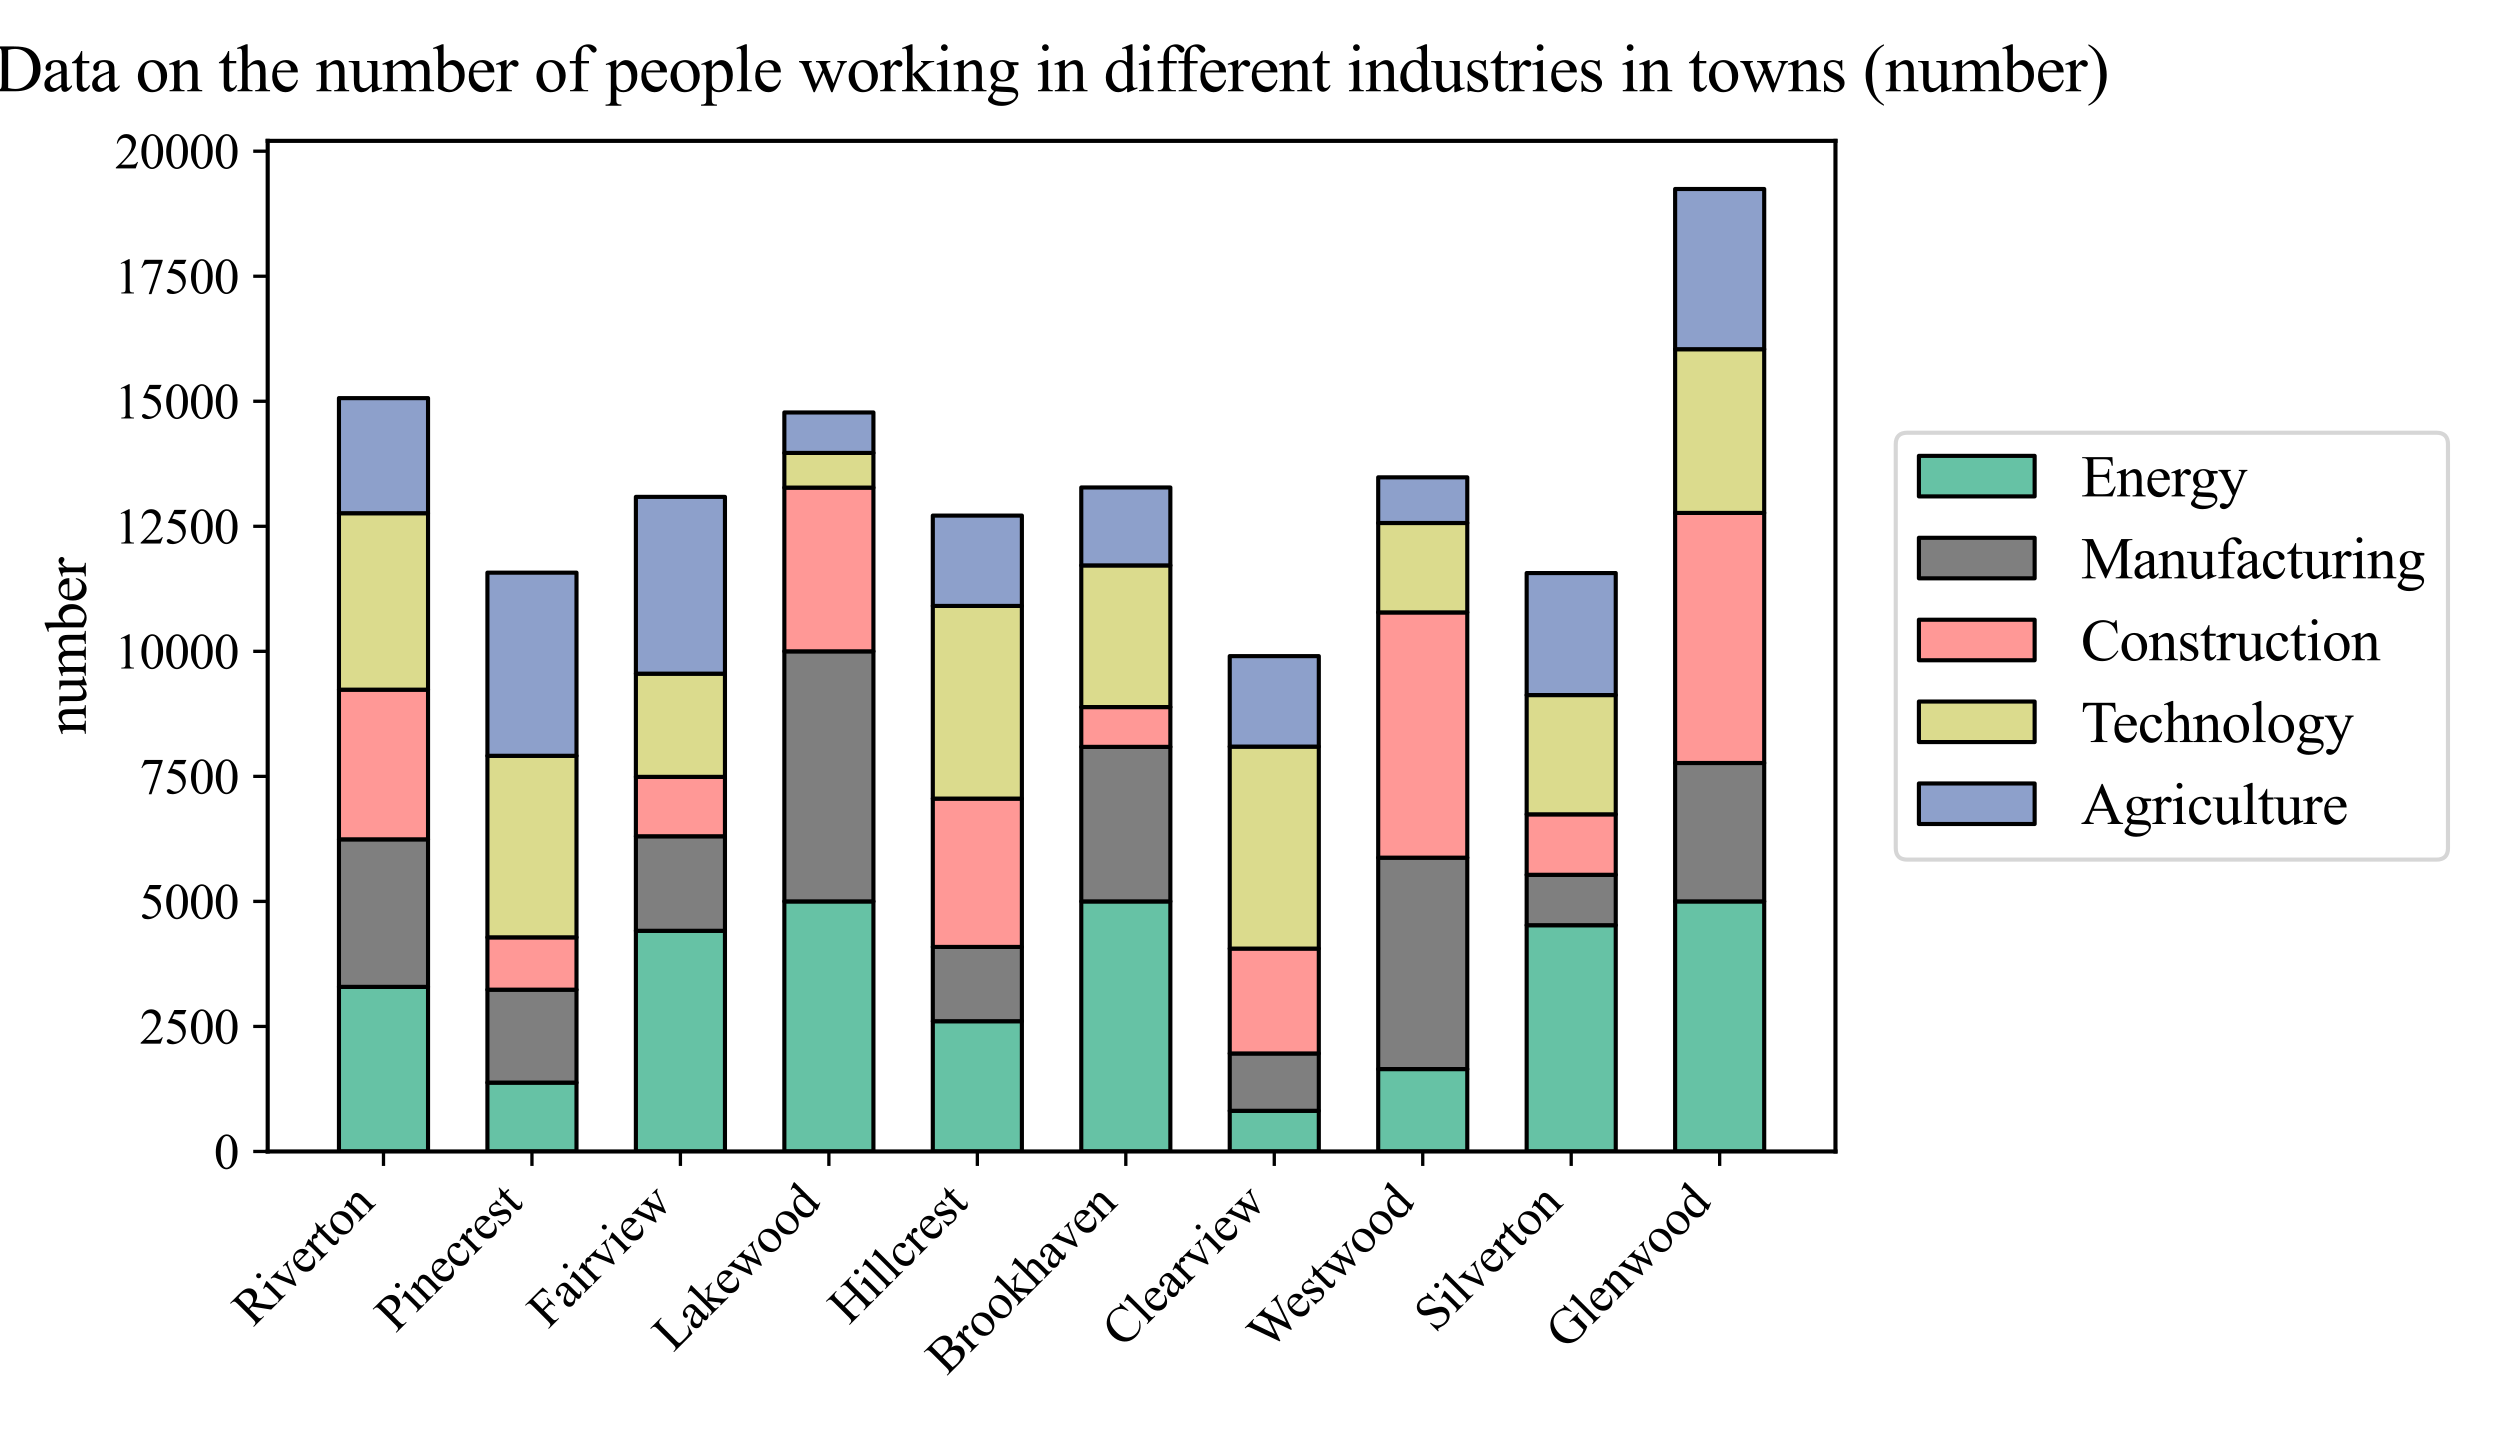 <?xml version="1.0" encoding="utf-8" standalone="no"?>
<!DOCTYPE svg PUBLIC "-//W3C//DTD SVG 1.1//EN"
  "http://www.w3.org/Graphics/SVG/1.1/DTD/svg11.dtd">
<svg xmlns:xlink="http://www.w3.org/1999/xlink" width="604.8pt" height="345.6pt" viewBox="0 0 604.8 345.6" xmlns="http://www.w3.org/2000/svg" version="1.1">
 <defs>
  <style type="text/css">*{stroke-linejoin: round; stroke-linecap: butt}</style>
 </defs>
 <g id="figure_1">
  <g id="patch_1">
   <path d="M 0 345.6 
L 604.8 345.6 
L 604.8 0 
L 0 0 
z
" style="fill: #ffffff"/>
  </g>
  <g id="axes_1">
   <g id="patch_2">
    <path d="M 64.76 278.564 
L 444.036 278.564 
L 444.036 34.08 
L 64.76 34.08 
z
" style="fill: #ffffff"/>
   </g>
   <g id="patch_3">
    <path d="M 82 278.564 
L 103.55 278.564 
L 103.55 238.745 
L 82 238.745 
z
" clip-path="url(#pf61b503e30)" style="fill: #66c2a5; stroke: #000000; stroke-linejoin: miter"/>
   </g>
   <g id="patch_4">
    <path d="M 117.916 278.564 
L 139.466 278.564 
L 139.466 261.903 
L 117.916 261.903 
z
" clip-path="url(#pf61b503e30)" style="fill: #66c2a5; stroke: #000000; stroke-linejoin: miter"/>
   </g>
   <g id="patch_5">
    <path d="M 153.832 278.564 
L 175.382 278.564 
L 175.382 225.181 
L 153.832 225.181 
z
" clip-path="url(#pf61b503e30)" style="fill: #66c2a5; stroke: #000000; stroke-linejoin: miter"/>
   </g>
   <g id="patch_6">
    <path d="M 189.749 278.564 
L 211.298 278.564 
L 211.298 218.067 
L 189.749 218.067 
z
" clip-path="url(#pf61b503e30)" style="fill: #66c2a5; stroke: #000000; stroke-linejoin: miter"/>
   </g>
   <g id="patch_7">
    <path d="M 225.665 278.564 
L 247.215 278.564 
L 247.215 247.045 
L 225.665 247.045 
z
" clip-path="url(#pf61b503e30)" style="fill: #66c2a5; stroke: #000000; stroke-linejoin: miter"/>
   </g>
   <g id="patch_8">
    <path d="M 261.581 278.564 
L 283.131 278.564 
L 283.131 218.067 
L 261.581 218.067 
z
" clip-path="url(#pf61b503e30)" style="fill: #66c2a5; stroke: #000000; stroke-linejoin: miter"/>
   </g>
   <g id="patch_9">
    <path d="M 297.497 278.564 
L 319.047 278.564 
L 319.047 268.727 
L 297.497 268.727 
z
" clip-path="url(#pf61b503e30)" style="fill: #66c2a5; stroke: #000000; stroke-linejoin: miter"/>
   </g>
   <g id="patch_10">
    <path d="M 333.414 278.564 
L 354.963 278.564 
L 354.963 258.624 
L 333.414 258.624 
z
" clip-path="url(#pf61b503e30)" style="fill: #66c2a5; stroke: #000000; stroke-linejoin: miter"/>
   </g>
   <g id="patch_11">
    <path d="M 369.33 278.564 
L 390.88 278.564 
L 390.88 223.826 
L 369.33 223.826 
z
" clip-path="url(#pf61b503e30)" style="fill: #66c2a5; stroke: #000000; stroke-linejoin: miter"/>
   </g>
   <g id="patch_12">
    <path d="M 405.246 278.564 
L 426.796 278.564 
L 426.796 218.067 
L 405.246 218.067 
z
" clip-path="url(#pf61b503e30)" style="fill: #66c2a5; stroke: #000000; stroke-linejoin: miter"/>
   </g>
   <g id="patch_13">
    <path d="M 82 238.745 
L 103.55 238.745 
L 103.55 203.051 
L 82 203.051 
z
" clip-path="url(#pf61b503e30)" style="fill: #7f7f7f; stroke: #000000; stroke-linejoin: miter"/>
   </g>
   <g id="patch_14">
    <path d="M 117.916 261.903 
L 139.466 261.903 
L 139.466 239.422 
L 117.916 239.422 
z
" clip-path="url(#pf61b503e30)" style="fill: #7f7f7f; stroke: #000000; stroke-linejoin: miter"/>
   </g>
   <g id="patch_15">
    <path d="M 153.832 225.181 
L 175.382 225.181 
L 175.382 202.313 
L 153.832 202.313 
z
" clip-path="url(#pf61b503e30)" style="fill: #7f7f7f; stroke: #000000; stroke-linejoin: miter"/>
   </g>
   <g id="patch_16">
    <path d="M 189.749 218.067 
L 211.298 218.067 
L 211.298 157.57 
L 189.749 157.57 
z
" clip-path="url(#pf61b503e30)" style="fill: #7f7f7f; stroke: #000000; stroke-linejoin: miter"/>
   </g>
   <g id="patch_17">
    <path d="M 225.665 247.045 
L 247.215 247.045 
L 247.215 229.089 
L 225.665 229.089 
z
" clip-path="url(#pf61b503e30)" style="fill: #7f7f7f; stroke: #000000; stroke-linejoin: miter"/>
   </g>
   <g id="patch_18">
    <path d="M 261.581 218.067 
L 283.131 218.067 
L 283.131 180.68 
L 261.581 180.68 
z
" clip-path="url(#pf61b503e30)" style="fill: #7f7f7f; stroke: #000000; stroke-linejoin: miter"/>
   </g>
   <g id="patch_19">
    <path d="M 297.497 268.727 
L 319.047 268.727 
L 319.047 254.849 
L 297.497 254.849 
z
" clip-path="url(#pf61b503e30)" style="fill: #7f7f7f; stroke: #000000; stroke-linejoin: miter"/>
   </g>
   <g id="patch_20">
    <path d="M 333.414 258.624 
L 354.963 258.624 
L 354.963 207.492 
L 333.414 207.492 
z
" clip-path="url(#pf61b503e30)" style="fill: #7f7f7f; stroke: #000000; stroke-linejoin: miter"/>
   </g>
   <g id="patch_21">
    <path d="M 369.33 223.826 
L 390.88 223.826 
L 390.88 211.63 
L 369.33 211.63 
z
" clip-path="url(#pf61b503e30)" style="fill: #7f7f7f; stroke: #000000; stroke-linejoin: miter"/>
   </g>
   <g id="patch_22">
    <path d="M 405.246 218.067 
L 426.796 218.067 
L 426.796 184.588 
L 405.246 184.588 
z
" clip-path="url(#pf61b503e30)" style="fill: #7f7f7f; stroke: #000000; stroke-linejoin: miter"/>
   </g>
   <g id="patch_23">
    <path d="M 82 203.051 
L 103.55 203.051 
L 103.55 166.838 
L 82 166.838 
z
" clip-path="url(#pf61b503e30)" style="fill: #ff9896; stroke: #000000; stroke-linejoin: miter"/>
   </g>
   <g id="patch_24">
    <path d="M 117.916 239.422 
L 139.466 239.422 
L 139.466 226.766 
L 117.916 226.766 
z
" clip-path="url(#pf61b503e30)" style="fill: #ff9896; stroke: #000000; stroke-linejoin: miter"/>
   </g>
   <g id="patch_25">
    <path d="M 153.832 202.313 
L 175.382 202.313 
L 175.382 187.939 
L 153.832 187.939 
z
" clip-path="url(#pf61b503e30)" style="fill: #ff9896; stroke: #000000; stroke-linejoin: miter"/>
   </g>
   <g id="patch_26">
    <path d="M 189.749 157.57 
L 211.298 157.57 
L 211.298 117.968 
L 189.749 117.968 
z
" clip-path="url(#pf61b503e30)" style="fill: #ff9896; stroke: #000000; stroke-linejoin: miter"/>
   </g>
   <g id="patch_27">
    <path d="M 225.665 229.089 
L 247.215 229.089 
L 247.215 193.202 
L 225.665 193.202 
z
" clip-path="url(#pf61b503e30)" style="fill: #ff9896; stroke: #000000; stroke-linejoin: miter"/>
   </g>
   <g id="patch_28">
    <path d="M 261.581 180.68 
L 283.131 180.68 
L 283.131 171.06 
L 261.581 171.06 
z
" clip-path="url(#pf61b503e30)" style="fill: #ff9896; stroke: #000000; stroke-linejoin: miter"/>
   </g>
   <g id="patch_29">
    <path d="M 297.497 254.849 
L 319.047 254.849 
L 319.047 229.477 
L 297.497 229.477 
z
" clip-path="url(#pf61b503e30)" style="fill: #ff9896; stroke: #000000; stroke-linejoin: miter"/>
   </g>
   <g id="patch_30">
    <path d="M 333.414 207.492 
L 354.963 207.492 
L 354.963 148.144 
L 333.414 148.144 
z
" clip-path="url(#pf61b503e30)" style="fill: #ff9896; stroke: #000000; stroke-linejoin: miter"/>
   </g>
   <g id="patch_31">
    <path d="M 369.33 211.63 
L 390.88 211.63 
L 390.88 197.002 
L 369.33 197.002 
z
" clip-path="url(#pf61b503e30)" style="fill: #ff9896; stroke: #000000; stroke-linejoin: miter"/>
   </g>
   <g id="patch_32">
    <path d="M 405.246 184.588 
L 426.796 184.588 
L 426.796 124.09 
L 405.246 124.09 
z
" clip-path="url(#pf61b503e30)" style="fill: #ff9896; stroke: #000000; stroke-linejoin: miter"/>
   </g>
   <g id="patch_33">
    <path d="M 82 166.838 
L 103.55 166.838 
L 103.55 124.151 
L 82 124.151 
z
" clip-path="url(#pf61b503e30)" style="fill: #dbdb8d; stroke: #000000; stroke-linejoin: miter"/>
   </g>
   <g id="patch_34">
    <path d="M 117.916 226.766 
L 139.466 226.766 
L 139.466 182.845 
L 117.916 182.845 
z
" clip-path="url(#pf61b503e30)" style="fill: #dbdb8d; stroke: #000000; stroke-linejoin: miter"/>
   </g>
   <g id="patch_35">
    <path d="M 153.832 187.939 
L 175.382 187.939 
L 175.382 162.966 
L 153.832 162.966 
z
" clip-path="url(#pf61b503e30)" style="fill: #dbdb8d; stroke: #000000; stroke-linejoin: miter"/>
   </g>
   <g id="patch_36">
    <path d="M 189.749 117.968 
L 211.298 117.968 
L 211.298 109.571 
L 189.749 109.571 
z
" clip-path="url(#pf61b503e30)" style="fill: #dbdb8d; stroke: #000000; stroke-linejoin: miter"/>
   </g>
   <g id="patch_37">
    <path d="M 225.665 193.202 
L 247.215 193.202 
L 247.215 146.583 
L 225.665 146.583 
z
" clip-path="url(#pf61b503e30)" style="fill: #dbdb8d; stroke: #000000; stroke-linejoin: miter"/>
   </g>
   <g id="patch_38">
    <path d="M 261.581 171.06 
L 283.131 171.06 
L 283.131 136.783 
L 261.581 136.783 
z
" clip-path="url(#pf61b503e30)" style="fill: #dbdb8d; stroke: #000000; stroke-linejoin: miter"/>
   </g>
   <g id="patch_39">
    <path d="M 297.497 229.477 
L 319.047 229.477 
L 319.047 180.619 
L 297.497 180.619 
z
" clip-path="url(#pf61b503e30)" style="fill: #dbdb8d; stroke: #000000; stroke-linejoin: miter"/>
   </g>
   <g id="patch_40">
    <path d="M 333.414 148.144 
L 354.963 148.144 
L 354.963 126.522 
L 333.414 126.522 
z
" clip-path="url(#pf61b503e30)" style="fill: #dbdb8d; stroke: #000000; stroke-linejoin: miter"/>
   </g>
   <g id="patch_41">
    <path d="M 369.33 197.002 
L 390.88 197.002 
L 390.88 168.157 
L 369.33 168.157 
z
" clip-path="url(#pf61b503e30)" style="fill: #dbdb8d; stroke: #000000; stroke-linejoin: miter"/>
   </g>
   <g id="patch_42">
    <path d="M 405.246 124.09 
L 426.796 124.09 
L 426.796 84.477 
L 405.246 84.477 
z
" clip-path="url(#pf61b503e30)" style="fill: #dbdb8d; stroke: #000000; stroke-linejoin: miter"/>
   </g>
   <g id="patch_43">
    <path d="M 82 124.151 
L 103.55 124.151 
L 103.55 96.31 
L 82 96.31 
z
" clip-path="url(#pf61b503e30)" style="fill: #8da0cb; stroke: #000000; stroke-linejoin: miter"/>
   </g>
   <g id="patch_44">
    <path d="M 117.916 182.845 
L 139.466 182.845 
L 139.466 138.537 
L 117.916 138.537 
z
" clip-path="url(#pf61b503e30)" style="fill: #8da0cb; stroke: #000000; stroke-linejoin: miter"/>
   </g>
   <g id="patch_45">
    <path d="M 153.832 162.966 
L 175.382 162.966 
L 175.382 120.206 
L 153.832 120.206 
z
" clip-path="url(#pf61b503e30)" style="fill: #8da0cb; stroke: #000000; stroke-linejoin: miter"/>
   </g>
   <g id="patch_46">
    <path d="M 189.749 109.571 
L 211.298 109.571 
L 211.298 99.782 
L 189.749 99.782 
z
" clip-path="url(#pf61b503e30)" style="fill: #8da0cb; stroke: #000000; stroke-linejoin: miter"/>
   </g>
   <g id="patch_47">
    <path d="M 225.665 146.583 
L 247.215 146.583 
L 247.215 124.732 
L 225.665 124.732 
z
" clip-path="url(#pf61b503e30)" style="fill: #8da0cb; stroke: #000000; stroke-linejoin: miter"/>
   </g>
   <g id="patch_48">
    <path d="M 261.581 136.783 
L 283.131 136.783 
L 283.131 117.932 
L 261.581 117.932 
z
" clip-path="url(#pf61b503e30)" style="fill: #8da0cb; stroke: #000000; stroke-linejoin: miter"/>
   </g>
   <g id="patch_49">
    <path d="M 297.497 180.619 
L 319.047 180.619 
L 319.047 158.731 
L 297.497 158.731 
z
" clip-path="url(#pf61b503e30)" style="fill: #8da0cb; stroke: #000000; stroke-linejoin: miter"/>
   </g>
   <g id="patch_50">
    <path d="M 333.414 126.522 
L 354.963 126.522 
L 354.963 115.476 
L 333.414 115.476 
z
" clip-path="url(#pf61b503e30)" style="fill: #8da0cb; stroke: #000000; stroke-linejoin: miter"/>
   </g>
   <g id="patch_51">
    <path d="M 369.33 168.157 
L 390.88 168.157 
L 390.88 138.634 
L 369.33 138.634 
z
" clip-path="url(#pf61b503e30)" style="fill: #8da0cb; stroke: #000000; stroke-linejoin: miter"/>
   </g>
   <g id="patch_52">
    <path d="M 405.246 84.477 
L 426.796 84.477 
L 426.796 45.722 
L 405.246 45.722 
z
" clip-path="url(#pf61b503e30)" style="fill: #8da0cb; stroke: #000000; stroke-linejoin: miter"/>
   </g>
   <g id="matplotlib.axis_1">
    <g id="xtick_1">
     <g id="line2d_1">
      <defs>
       <path id="m3b320e7718" d="M 0 0 
L 0 3.5 
" style="stroke: #000000; stroke-width: 0.8"/>
      </defs>
      <g>
       <use xlink:href="#m3b320e7718" x="92.775" y="278.564" style="stroke: #000000; stroke-width: 0.8"/>
      </g>
     </g>
     <g id="text_1">
      <!-- Riverton -->
      <g transform="translate(61.265 321.151) rotate(-45) scale(0.12 -0.12)">
       <defs>
        <path id="TimesNewRomanPSMT-52" d="M 4325 0 
L 3194 0 
L 1759 1981 
Q 1600 1975 1500 1975 
Q 1459 1975 1412 1976 
Q 1366 1978 1316 1981 
L 1316 750 
Q 1316 350 1403 253 
Q 1522 116 1759 116 
L 1925 116 
L 1925 0 
L 109 0 
L 109 116 
L 269 116 
Q 538 116 653 291 
Q 719 388 719 750 
L 719 3488 
Q 719 3888 631 3984 
Q 509 4122 269 4122 
L 109 4122 
L 109 4238 
L 1653 4238 
Q 2328 4238 2648 4139 
Q 2969 4041 3192 3777 
Q 3416 3513 3416 3147 
Q 3416 2756 3161 2468 
Q 2906 2181 2372 2063 
L 3247 847 
Q 3547 428 3762 290 
Q 3978 153 4325 116 
L 4325 0 
z
M 1316 2178 
Q 1375 2178 1419 2176 
Q 1463 2175 1491 2175 
Q 2097 2175 2405 2437 
Q 2713 2700 2713 3106 
Q 2713 3503 2464 3751 
Q 2216 4000 1806 4000 
Q 1625 4000 1316 3941 
L 1316 2178 
z
" transform="scale(0.016)"/>
        <path id="TimesNewRomanPSMT-69" d="M 928 4444 
Q 1059 4444 1151 4351 
Q 1244 4259 1244 4128 
Q 1244 3997 1151 3903 
Q 1059 3809 928 3809 
Q 797 3809 703 3903 
Q 609 3997 609 4128 
Q 609 4259 701 4351 
Q 794 4444 928 4444 
z
M 1188 2947 
L 1188 647 
Q 1188 378 1227 289 
Q 1266 200 1342 156 
Q 1419 113 1622 113 
L 1622 0 
L 231 0 
L 231 113 
Q 441 113 512 153 
Q 584 194 626 287 
Q 669 381 669 647 
L 669 1750 
Q 669 2216 641 2353 
Q 619 2453 572 2492 
Q 525 2531 444 2531 
Q 356 2531 231 2484 
L 188 2597 
L 1050 2947 
L 1188 2947 
z
" transform="scale(0.016)"/>
        <path id="TimesNewRomanPSMT-76" d="M 53 2863 
L 1400 2863 
L 1400 2747 
L 1313 2747 
Q 1191 2747 1127 2687 
Q 1063 2628 1063 2528 
Q 1063 2419 1128 2269 
L 1794 688 
L 2463 2328 
Q 2534 2503 2534 2594 
Q 2534 2638 2509 2666 
Q 2475 2713 2422 2730 
Q 2369 2747 2206 2747 
L 2206 2863 
L 3141 2863 
L 3141 2747 
Q 2978 2734 2916 2681 
Q 2806 2588 2719 2369 
L 1703 -88 
L 1575 -88 
L 553 2328 
Q 484 2497 421 2570 
Q 359 2644 263 2694 
Q 209 2722 53 2747 
L 53 2863 
z
" transform="scale(0.016)"/>
        <path id="TimesNewRomanPSMT-65" d="M 681 1784 
Q 678 1147 991 784 
Q 1303 422 1725 422 
Q 2006 422 2214 576 
Q 2422 731 2563 1106 
L 2659 1044 
Q 2594 616 2278 264 
Q 1963 -88 1488 -88 
Q 972 -88 605 314 
Q 238 716 238 1394 
Q 238 2128 614 2539 
Q 991 2950 1559 2950 
Q 2041 2950 2350 2633 
Q 2659 2316 2659 1784 
L 681 1784 
z
M 681 1966 
L 2006 1966 
Q 1991 2241 1941 2353 
Q 1863 2528 1708 2628 
Q 1553 2728 1384 2728 
Q 1125 2728 920 2526 
Q 716 2325 681 1966 
z
" transform="scale(0.016)"/>
        <path id="TimesNewRomanPSMT-72" d="M 1038 2947 
L 1038 2303 
Q 1397 2947 1775 2947 
Q 1947 2947 2059 2842 
Q 2172 2738 2172 2600 
Q 2172 2478 2090 2393 
Q 2009 2309 1897 2309 
Q 1788 2309 1652 2417 
Q 1516 2525 1450 2525 
Q 1394 2525 1328 2463 
Q 1188 2334 1038 2041 
L 1038 669 
Q 1038 431 1097 309 
Q 1138 225 1241 169 
Q 1344 113 1538 113 
L 1538 0 
L 72 0 
L 72 113 
Q 291 113 397 181 
Q 475 231 506 341 
Q 522 394 522 644 
L 522 1753 
Q 522 2253 501 2348 
Q 481 2444 426 2487 
Q 372 2531 291 2531 
Q 194 2531 72 2484 
L 41 2597 
L 906 2947 
L 1038 2947 
z
" transform="scale(0.016)"/>
        <path id="TimesNewRomanPSMT-74" d="M 1031 3803 
L 1031 2863 
L 1700 2863 
L 1700 2644 
L 1031 2644 
L 1031 788 
Q 1031 509 1111 412 
Q 1191 316 1316 316 
Q 1419 316 1516 380 
Q 1613 444 1666 569 
L 1788 569 
Q 1678 263 1478 108 
Q 1278 -47 1066 -47 
Q 922 -47 784 33 
Q 647 113 581 261 
Q 516 409 516 719 
L 516 2644 
L 63 2644 
L 63 2747 
Q 234 2816 414 2980 
Q 594 3144 734 3369 
Q 806 3488 934 3803 
L 1031 3803 
z
" transform="scale(0.016)"/>
        <path id="TimesNewRomanPSMT-6f" d="M 1600 2947 
Q 2250 2947 2644 2453 
Q 2978 2031 2978 1484 
Q 2978 1100 2793 706 
Q 2609 313 2286 112 
Q 1963 -88 1566 -88 
Q 919 -88 538 428 
Q 216 863 216 1403 
Q 216 1797 411 2186 
Q 606 2575 925 2761 
Q 1244 2947 1600 2947 
z
M 1503 2744 
Q 1338 2744 1170 2645 
Q 1003 2547 900 2300 
Q 797 2053 797 1666 
Q 797 1041 1045 587 
Q 1294 134 1700 134 
Q 2003 134 2200 384 
Q 2397 634 2397 1244 
Q 2397 2006 2069 2444 
Q 1847 2744 1503 2744 
z
" transform="scale(0.016)"/>
        <path id="TimesNewRomanPSMT-6e" d="M 1034 2341 
Q 1538 2947 1994 2947 
Q 2228 2947 2397 2830 
Q 2566 2713 2666 2444 
Q 2734 2256 2734 1869 
L 2734 647 
Q 2734 375 2778 278 
Q 2813 200 2889 156 
Q 2966 113 3172 113 
L 3172 0 
L 1756 0 
L 1756 113 
L 1816 113 
Q 2016 113 2095 173 
Q 2175 234 2206 353 
Q 2219 400 2219 647 
L 2219 1819 
Q 2219 2209 2117 2386 
Q 2016 2563 1775 2563 
Q 1403 2563 1034 2156 
L 1034 647 
Q 1034 356 1069 288 
Q 1113 197 1189 155 
Q 1266 113 1500 113 
L 1500 0 
L 84 0 
L 84 113 
L 147 113 
Q 366 113 442 223 
Q 519 334 519 647 
L 519 1709 
Q 519 2225 495 2337 
Q 472 2450 423 2490 
Q 375 2531 294 2531 
Q 206 2531 84 2484 
L 38 2597 
L 900 2947 
L 1034 2947 
L 1034 2341 
z
" transform="scale(0.016)"/>
       </defs>
       <use xlink:href="#TimesNewRomanPSMT-52"/>
       <use xlink:href="#TimesNewRomanPSMT-69" x="66.699"/>
       <use xlink:href="#TimesNewRomanPSMT-76" x="94.482"/>
       <use xlink:href="#TimesNewRomanPSMT-65" x="144.482"/>
       <use xlink:href="#TimesNewRomanPSMT-72" x="188.867"/>
       <use xlink:href="#TimesNewRomanPSMT-74" x="222.168"/>
       <use xlink:href="#TimesNewRomanPSMT-6f" x="249.951"/>
       <use xlink:href="#TimesNewRomanPSMT-6e" x="299.951"/>
      </g>
     </g>
    </g>
    <g id="xtick_2">
     <g id="line2d_2">
      <g>
       <use xlink:href="#m3b320e7718" x="128.691" y="278.564" style="stroke: #000000; stroke-width: 0.8"/>
      </g>
     </g>
     <g id="text_2">
      <!-- Pinecrest -->
      <g transform="translate(95.772 322.56) rotate(-45) scale(0.12 -0.12)">
       <defs>
        <path id="TimesNewRomanPSMT-50" d="M 1313 1984 
L 1313 750 
Q 1313 350 1400 253 
Q 1519 116 1759 116 
L 1922 116 
L 1922 0 
L 106 0 
L 106 116 
L 266 116 
Q 534 116 650 291 
Q 713 388 713 750 
L 713 3488 
Q 713 3888 628 3984 
Q 506 4122 266 4122 
L 106 4122 
L 106 4238 
L 1659 4238 
Q 2228 4238 2556 4120 
Q 2884 4003 3109 3725 
Q 3334 3447 3334 3066 
Q 3334 2547 2992 2222 
Q 2650 1897 2025 1897 
Q 1872 1897 1694 1919 
Q 1516 1941 1313 1984 
z
M 1313 2163 
Q 1478 2131 1606 2115 
Q 1734 2100 1825 2100 
Q 2150 2100 2386 2351 
Q 2622 2603 2622 3003 
Q 2622 3278 2509 3514 
Q 2397 3750 2190 3867 
Q 1984 3984 1722 3984 
Q 1563 3984 1313 3925 
L 1313 2163 
z
" transform="scale(0.016)"/>
        <path id="TimesNewRomanPSMT-63" d="M 2631 1088 
Q 2516 522 2178 217 
Q 1841 -88 1431 -88 
Q 944 -88 581 321 
Q 219 731 219 1428 
Q 219 2103 620 2525 
Q 1022 2947 1584 2947 
Q 2006 2947 2278 2723 
Q 2550 2500 2550 2259 
Q 2550 2141 2473 2067 
Q 2397 1994 2259 1994 
Q 2075 1994 1981 2113 
Q 1928 2178 1911 2362 
Q 1894 2547 1784 2644 
Q 1675 2738 1481 2738 
Q 1169 2738 978 2506 
Q 725 2200 725 1697 
Q 725 1184 976 792 
Q 1228 400 1656 400 
Q 1963 400 2206 609 
Q 2378 753 2541 1131 
L 2631 1088 
z
" transform="scale(0.016)"/>
        <path id="TimesNewRomanPSMT-73" d="M 2050 2947 
L 2050 1972 
L 1947 1972 
Q 1828 2431 1642 2597 
Q 1456 2763 1169 2763 
Q 950 2763 815 2647 
Q 681 2531 681 2391 
Q 681 2216 781 2091 
Q 878 1963 1175 1819 
L 1631 1597 
Q 2266 1288 2266 781 
Q 2266 391 1970 151 
Q 1675 -88 1309 -88 
Q 1047 -88 709 6 
Q 606 38 541 38 
Q 469 38 428 -44 
L 325 -44 
L 325 978 
L 428 978 
Q 516 541 762 319 
Q 1009 97 1316 97 
Q 1531 97 1667 223 
Q 1803 350 1803 528 
Q 1803 744 1651 891 
Q 1500 1038 1047 1263 
Q 594 1488 453 1669 
Q 313 1847 313 2119 
Q 313 2472 555 2709 
Q 797 2947 1181 2947 
Q 1350 2947 1591 2875 
Q 1750 2828 1803 2828 
Q 1853 2828 1881 2850 
Q 1909 2872 1947 2947 
L 2050 2947 
z
" transform="scale(0.016)"/>
       </defs>
       <use xlink:href="#TimesNewRomanPSMT-50"/>
       <use xlink:href="#TimesNewRomanPSMT-69" x="55.615"/>
       <use xlink:href="#TimesNewRomanPSMT-6e" x="83.398"/>
       <use xlink:href="#TimesNewRomanPSMT-65" x="133.398"/>
       <use xlink:href="#TimesNewRomanPSMT-63" x="177.783"/>
       <use xlink:href="#TimesNewRomanPSMT-72" x="222.168"/>
       <use xlink:href="#TimesNewRomanPSMT-65" x="255.469"/>
       <use xlink:href="#TimesNewRomanPSMT-73" x="299.854"/>
       <use xlink:href="#TimesNewRomanPSMT-74" x="338.77"/>
      </g>
     </g>
    </g>
    <g id="xtick_3">
     <g id="line2d_3">
      <g>
       <use xlink:href="#m3b320e7718" x="164.607" y="278.564" style="stroke: #000000; stroke-width: 0.8"/>
      </g>
     </g>
     <g id="text_3">
      <!-- Fairview -->
      <g transform="translate(132.63 321.619) rotate(-45) scale(0.12 -0.12)">
       <defs>
        <path id="TimesNewRomanPSMT-46" d="M 1309 4006 
L 1309 2341 
L 2081 2341 
Q 2347 2341 2470 2458 
Q 2594 2575 2634 2922 
L 2750 2922 
L 2750 1488 
L 2634 1488 
Q 2631 1734 2570 1850 
Q 2509 1966 2401 2023 
Q 2294 2081 2081 2081 
L 1309 2081 
L 1309 750 
Q 1309 428 1350 325 
Q 1381 247 1481 191 
Q 1619 116 1769 116 
L 1922 116 
L 1922 0 
L 103 0 
L 103 116 
L 253 116 
Q 516 116 634 269 
Q 709 369 709 750 
L 709 3488 
Q 709 3809 669 3913 
Q 638 3991 541 4047 
Q 406 4122 253 4122 
L 103 4122 
L 103 4238 
L 3256 4238 
L 3297 3306 
L 3188 3306 
Q 3106 3603 2998 3742 
Q 2891 3881 2733 3943 
Q 2575 4006 2244 4006 
L 1309 4006 
z
" transform="scale(0.016)"/>
        <path id="TimesNewRomanPSMT-61" d="M 1822 413 
Q 1381 72 1269 19 
Q 1100 -59 909 -59 
Q 613 -59 420 144 
Q 228 347 228 678 
Q 228 888 322 1041 
Q 450 1253 767 1440 
Q 1084 1628 1822 1897 
L 1822 2009 
Q 1822 2438 1686 2597 
Q 1550 2756 1291 2756 
Q 1094 2756 978 2650 
Q 859 2544 859 2406 
L 866 2225 
Q 866 2081 792 2003 
Q 719 1925 600 1925 
Q 484 1925 411 2006 
Q 338 2088 338 2228 
Q 338 2497 613 2722 
Q 888 2947 1384 2947 
Q 1766 2947 2009 2819 
Q 2194 2722 2281 2516 
Q 2338 2381 2338 1966 
L 2338 994 
Q 2338 584 2353 492 
Q 2369 400 2405 369 
Q 2441 338 2488 338 
Q 2538 338 2575 359 
Q 2641 400 2828 588 
L 2828 413 
Q 2478 -56 2159 -56 
Q 2006 -56 1915 50 
Q 1825 156 1822 413 
z
M 1822 616 
L 1822 1706 
Q 1350 1519 1213 1441 
Q 966 1303 859 1153 
Q 753 1003 753 825 
Q 753 600 887 451 
Q 1022 303 1197 303 
Q 1434 303 1822 616 
z
" transform="scale(0.016)"/>
        <path id="TimesNewRomanPSMT-77" d="M 41 2863 
L 1241 2863 
L 1241 2747 
Q 1075 2734 1023 2687 
Q 972 2641 972 2553 
Q 972 2456 1025 2319 
L 1638 672 
L 2253 2013 
L 2091 2434 
Q 2016 2622 1894 2694 
Q 1825 2738 1638 2747 
L 1638 2863 
L 3000 2863 
L 3000 2747 
Q 2775 2738 2681 2666 
Q 2619 2616 2619 2506 
Q 2619 2444 2644 2378 
L 3294 734 
L 3897 2319 
Q 3959 2488 3959 2588 
Q 3959 2647 3898 2694 
Q 3838 2741 3659 2747 
L 3659 2863 
L 4563 2863 
L 4563 2747 
Q 4291 2706 4163 2378 
L 3206 -88 
L 3078 -88 
L 2363 1741 
L 1528 -88 
L 1413 -88 
L 494 2319 
Q 403 2547 315 2626 
Q 228 2706 41 2747 
L 41 2863 
z
" transform="scale(0.016)"/>
       </defs>
       <use xlink:href="#TimesNewRomanPSMT-46"/>
       <use xlink:href="#TimesNewRomanPSMT-61" x="55.615"/>
       <use xlink:href="#TimesNewRomanPSMT-69" x="100"/>
       <use xlink:href="#TimesNewRomanPSMT-72" x="127.783"/>
       <use xlink:href="#TimesNewRomanPSMT-76" x="161.084"/>
       <use xlink:href="#TimesNewRomanPSMT-69" x="211.084"/>
       <use xlink:href="#TimesNewRomanPSMT-65" x="238.867"/>
       <use xlink:href="#TimesNewRomanPSMT-77" x="283.252"/>
      </g>
     </g>
    </g>
    <g id="xtick_4">
     <g id="line2d_4">
      <g>
       <use xlink:href="#m3b320e7718" x="200.523" y="278.564" style="stroke: #000000; stroke-width: 0.8"/>
      </g>
     </g>
     <g id="text_4">
      <!-- Lakewood -->
      <g transform="translate(162.894 327.271) rotate(-45) scale(0.12 -0.12)">
       <defs>
        <path id="TimesNewRomanPSMT-4c" d="M 3669 1172 
L 3772 1150 
L 3409 0 
L 128 0 
L 128 116 
L 288 116 
Q 556 116 672 291 
Q 738 391 738 753 
L 738 3488 
Q 738 3884 650 3984 
Q 528 4122 288 4122 
L 128 4122 
L 128 4238 
L 2047 4238 
L 2047 4122 
Q 1709 4125 1573 4059 
Q 1438 3994 1388 3894 
Q 1338 3794 1338 3416 
L 1338 753 
Q 1338 494 1388 397 
Q 1425 331 1503 300 
Q 1581 269 1991 269 
L 2300 269 
Q 2788 269 2984 341 
Q 3181 413 3343 595 
Q 3506 778 3669 1172 
z
" transform="scale(0.016)"/>
        <path id="TimesNewRomanPSMT-6b" d="M 1047 4444 
L 1047 1597 
L 1775 2259 
Q 2006 2472 2044 2528 
Q 2069 2566 2069 2603 
Q 2069 2666 2017 2711 
Q 1966 2756 1847 2763 
L 1847 2863 
L 3091 2863 
L 3091 2763 
Q 2834 2756 2664 2684 
Q 2494 2613 2291 2428 
L 1556 1750 
L 2291 822 
Q 2597 438 2703 334 
Q 2853 188 2966 144 
Q 3044 113 3238 113 
L 3238 0 
L 1847 0 
L 1847 113 
Q 1966 116 2008 148 
Q 2050 181 2050 241 
Q 2050 313 1925 472 
L 1047 1594 
L 1047 644 
Q 1047 366 1086 278 
Q 1125 191 1197 153 
Q 1269 116 1509 113 
L 1509 0 
L 53 0 
L 53 113 
Q 272 113 381 166 
Q 447 200 481 272 
Q 528 375 528 628 
L 528 3234 
Q 528 3731 506 3842 
Q 484 3953 434 3995 
Q 384 4038 303 4038 
Q 238 4038 106 3984 
L 53 4094 
L 903 4444 
L 1047 4444 
z
" transform="scale(0.016)"/>
        <path id="TimesNewRomanPSMT-64" d="M 2222 322 
Q 2013 103 1813 7 
Q 1613 -88 1381 -88 
Q 913 -88 563 304 
Q 213 697 213 1313 
Q 213 1928 600 2439 
Q 988 2950 1597 2950 
Q 1975 2950 2222 2709 
L 2222 3238 
Q 2222 3728 2198 3840 
Q 2175 3953 2125 3993 
Q 2075 4034 2000 4034 
Q 1919 4034 1784 3984 
L 1744 4094 
L 2597 4444 
L 2738 4444 
L 2738 1134 
Q 2738 631 2761 520 
Q 2784 409 2836 365 
Q 2888 322 2956 322 
Q 3041 322 3181 375 
L 3216 266 
L 2366 -88 
L 2222 -88 
L 2222 322 
z
M 2222 541 
L 2222 2016 
Q 2203 2228 2109 2403 
Q 2016 2578 1861 2667 
Q 1706 2756 1559 2756 
Q 1284 2756 1069 2509 
Q 784 2184 784 1559 
Q 784 928 1059 592 
Q 1334 256 1672 256 
Q 1956 256 2222 541 
z
" transform="scale(0.016)"/>
       </defs>
       <use xlink:href="#TimesNewRomanPSMT-4c"/>
       <use xlink:href="#TimesNewRomanPSMT-61" x="61.084"/>
       <use xlink:href="#TimesNewRomanPSMT-6b" x="105.469"/>
       <use xlink:href="#TimesNewRomanPSMT-65" x="155.469"/>
       <use xlink:href="#TimesNewRomanPSMT-77" x="199.854"/>
       <use xlink:href="#TimesNewRomanPSMT-6f" x="272.07"/>
       <use xlink:href="#TimesNewRomanPSMT-6f" x="322.07"/>
       <use xlink:href="#TimesNewRomanPSMT-64" x="372.07"/>
      </g>
     </g>
    </g>
    <g id="xtick_5">
     <g id="line2d_5">
      <g>
       <use xlink:href="#m3b320e7718" x="236.44" y="278.564" style="stroke: #000000; stroke-width: 0.8"/>
      </g>
     </g>
     <g id="text_5">
      <!-- Hillcrest -->
      <g transform="translate(205.406 320.675) rotate(-45) scale(0.12 -0.12)">
       <defs>
        <path id="TimesNewRomanPSMT-48" d="M 1316 2272 
L 3284 2272 
L 3284 3484 
Q 3284 3809 3244 3913 
Q 3213 3991 3113 4047 
Q 2978 4122 2828 4122 
L 2678 4122 
L 2678 4238 
L 4491 4238 
L 4491 4122 
L 4341 4122 
Q 4191 4122 4056 4050 
Q 3956 4000 3920 3898 
Q 3884 3797 3884 3484 
L 3884 750 
Q 3884 428 3925 325 
Q 3956 247 4053 191 
Q 4191 116 4341 116 
L 4491 116 
L 4491 0 
L 2678 0 
L 2678 116 
L 2828 116 
Q 3088 116 3206 269 
Q 3284 369 3284 750 
L 3284 2041 
L 1316 2041 
L 1316 750 
Q 1316 428 1356 325 
Q 1388 247 1488 191 
Q 1622 116 1772 116 
L 1925 116 
L 1925 0 
L 109 0 
L 109 116 
L 259 116 
Q 522 116 641 269 
Q 716 369 716 750 
L 716 3484 
Q 716 3809 675 3913 
Q 644 3991 547 4047 
Q 409 4122 259 4122 
L 109 4122 
L 109 4238 
L 1925 4238 
L 1925 4122 
L 1772 4122 
Q 1622 4122 1488 4050 
Q 1391 4000 1353 3898 
Q 1316 3797 1316 3484 
L 1316 2272 
z
" transform="scale(0.016)"/>
        <path id="TimesNewRomanPSMT-6c" d="M 1184 4444 
L 1184 647 
Q 1184 378 1223 290 
Q 1263 203 1344 158 
Q 1425 113 1647 113 
L 1647 0 
L 244 0 
L 244 113 
Q 441 113 512 153 
Q 584 194 625 287 
Q 666 381 666 647 
L 666 3247 
Q 666 3731 644 3842 
Q 622 3953 573 3993 
Q 525 4034 450 4034 
Q 369 4034 244 3984 
L 191 4094 
L 1044 4444 
L 1184 4444 
z
" transform="scale(0.016)"/>
       </defs>
       <use xlink:href="#TimesNewRomanPSMT-48"/>
       <use xlink:href="#TimesNewRomanPSMT-69" x="72.217"/>
       <use xlink:href="#TimesNewRomanPSMT-6c" x="100"/>
       <use xlink:href="#TimesNewRomanPSMT-6c" x="127.783"/>
       <use xlink:href="#TimesNewRomanPSMT-63" x="155.566"/>
       <use xlink:href="#TimesNewRomanPSMT-72" x="199.951"/>
       <use xlink:href="#TimesNewRomanPSMT-65" x="233.252"/>
       <use xlink:href="#TimesNewRomanPSMT-73" x="277.637"/>
       <use xlink:href="#TimesNewRomanPSMT-74" x="316.553"/>
      </g>
     </g>
    </g>
    <g id="xtick_6">
     <g id="line2d_6">
      <g>
       <use xlink:href="#m3b320e7718" x="272.356" y="278.564" style="stroke: #000000; stroke-width: 0.8"/>
      </g>
     </g>
     <g id="text_6">
      <!-- Brookhaven -->
      <g transform="translate(229.066 332.931) rotate(-45) scale(0.12 -0.12)">
       <defs>
        <path id="TimesNewRomanPSMT-42" d="M 2956 2163 
Q 3397 2069 3616 1863 
Q 3919 1575 3919 1159 
Q 3919 844 3719 555 
Q 3519 266 3170 133 
Q 2822 0 2106 0 
L 106 0 
L 106 116 
L 266 116 
Q 531 116 647 284 
Q 719 394 719 750 
L 719 3488 
Q 719 3881 628 3984 
Q 506 4122 266 4122 
L 106 4122 
L 106 4238 
L 1938 4238 
Q 2450 4238 2759 4163 
Q 3228 4050 3475 3764 
Q 3722 3478 3722 3106 
Q 3722 2788 3528 2536 
Q 3334 2284 2956 2163 
z
M 1319 2331 
Q 1434 2309 1582 2298 
Q 1731 2288 1909 2288 
Q 2366 2288 2595 2386 
Q 2825 2484 2947 2687 
Q 3069 2891 3069 3131 
Q 3069 3503 2766 3765 
Q 2463 4028 1881 4028 
Q 1569 4028 1319 3959 
L 1319 2331 
z
M 1319 306 
Q 1681 222 2034 222 
Q 2600 222 2897 476 
Q 3194 731 3194 1106 
Q 3194 1353 3059 1581 
Q 2925 1809 2622 1940 
Q 2319 2072 1872 2072 
Q 1678 2072 1540 2065 
Q 1403 2059 1319 2044 
L 1319 306 
z
" transform="scale(0.016)"/>
        <path id="TimesNewRomanPSMT-68" d="M 1041 4444 
L 1041 2350 
Q 1388 2731 1591 2839 
Q 1794 2947 1997 2947 
Q 2241 2947 2416 2812 
Q 2591 2678 2675 2391 
Q 2734 2191 2734 1659 
L 2734 647 
Q 2734 375 2778 275 
Q 2809 200 2884 156 
Q 2959 113 3159 113 
L 3159 0 
L 1753 0 
L 1753 113 
L 1819 113 
Q 2019 113 2097 173 
Q 2175 234 2206 353 
Q 2216 403 2216 647 
L 2216 1659 
Q 2216 2128 2167 2275 
Q 2119 2422 2012 2495 
Q 1906 2569 1756 2569 
Q 1603 2569 1437 2487 
Q 1272 2406 1041 2159 
L 1041 647 
Q 1041 353 1073 281 
Q 1106 209 1195 161 
Q 1284 113 1503 113 
L 1503 0 
L 84 0 
L 84 113 
Q 275 113 384 172 
Q 447 203 484 290 
Q 522 378 522 647 
L 522 3238 
Q 522 3728 498 3840 
Q 475 3953 426 3993 
Q 378 4034 297 4034 
Q 231 4034 84 3984 
L 41 4094 
L 897 4444 
L 1041 4444 
z
" transform="scale(0.016)"/>
       </defs>
       <use xlink:href="#TimesNewRomanPSMT-42"/>
       <use xlink:href="#TimesNewRomanPSMT-72" x="66.699"/>
       <use xlink:href="#TimesNewRomanPSMT-6f" x="100"/>
       <use xlink:href="#TimesNewRomanPSMT-6f" x="150"/>
       <use xlink:href="#TimesNewRomanPSMT-6b" x="200"/>
       <use xlink:href="#TimesNewRomanPSMT-68" x="250"/>
       <use xlink:href="#TimesNewRomanPSMT-61" x="300"/>
       <use xlink:href="#TimesNewRomanPSMT-76" x="344.385"/>
       <use xlink:href="#TimesNewRomanPSMT-65" x="394.385"/>
       <use xlink:href="#TimesNewRomanPSMT-6e" x="438.77"/>
      </g>
     </g>
    </g>
    <g id="xtick_7">
     <g id="line2d_7">
      <g>
       <use xlink:href="#m3b320e7718" x="308.272" y="278.564" style="stroke: #000000; stroke-width: 0.8"/>
      </g>
     </g>
     <g id="text_7">
      <!-- Clearview -->
      <g transform="translate(271.587 326.327) rotate(-45) scale(0.12 -0.12)">
       <defs>
        <path id="TimesNewRomanPSMT-43" d="M 3853 4334 
L 3950 2894 
L 3853 2894 
Q 3659 3541 3300 3825 
Q 2941 4109 2438 4109 
Q 2016 4109 1675 3895 
Q 1334 3681 1139 3212 
Q 944 2744 944 2047 
Q 944 1472 1128 1050 
Q 1313 628 1683 403 
Q 2053 178 2528 178 
Q 2941 178 3256 354 
Q 3572 531 3950 1056 
L 4047 994 
Q 3728 428 3303 165 
Q 2878 -97 2294 -97 
Q 1241 -97 663 684 
Q 231 1266 231 2053 
Q 231 2688 515 3219 
Q 800 3750 1298 4042 
Q 1797 4334 2388 4334 
Q 2847 4334 3294 4109 
Q 3425 4041 3481 4041 
Q 3566 4041 3628 4100 
Q 3709 4184 3744 4334 
L 3853 4334 
z
" transform="scale(0.016)"/>
       </defs>
       <use xlink:href="#TimesNewRomanPSMT-43"/>
       <use xlink:href="#TimesNewRomanPSMT-6c" x="66.699"/>
       <use xlink:href="#TimesNewRomanPSMT-65" x="94.482"/>
       <use xlink:href="#TimesNewRomanPSMT-61" x="138.867"/>
       <use xlink:href="#TimesNewRomanPSMT-72" x="183.252"/>
       <use xlink:href="#TimesNewRomanPSMT-76" x="216.553"/>
       <use xlink:href="#TimesNewRomanPSMT-69" x="266.553"/>
       <use xlink:href="#TimesNewRomanPSMT-65" x="294.336"/>
       <use xlink:href="#TimesNewRomanPSMT-77" x="338.721"/>
      </g>
     </g>
    </g>
    <g id="xtick_8">
     <g id="line2d_8">
      <g>
       <use xlink:href="#m3b320e7718" x="344.188" y="278.564" style="stroke: #000000; stroke-width: 0.8"/>
      </g>
     </g>
     <g id="text_8">
      <!-- Westwood -->
      <g transform="translate(306.76 327.069) rotate(-45) scale(0.12 -0.12)">
       <defs>
        <path id="TimesNewRomanPSMT-57" d="M 5991 4238 
L 5991 4122 
Q 5825 4122 5722 4062 
Q 5619 4003 5525 3841 
Q 5463 3731 5328 3319 
L 4147 -97 
L 4022 -97 
L 3056 2613 
L 2097 -97 
L 1984 -97 
L 725 3422 
Q 584 3816 547 3888 
Q 484 4006 376 4064 
Q 269 4122 84 4122 
L 84 4238 
L 1653 4238 
L 1653 4122 
L 1578 4122 
Q 1413 4122 1325 4047 
Q 1238 3972 1238 3866 
Q 1238 3756 1375 3363 
L 2209 984 
L 2913 3006 
L 2788 3363 
L 2688 3647 
Q 2622 3803 2541 3922 
Q 2500 3981 2441 4022 
Q 2363 4078 2284 4103 
Q 2225 4122 2097 4122 
L 2097 4238 
L 3747 4238 
L 3747 4122 
L 3634 4122 
Q 3459 4122 3378 4047 
Q 3297 3972 3297 3844 
Q 3297 3684 3438 3288 
L 4250 984 
L 5056 3319 
Q 5194 3706 5194 3856 
Q 5194 3928 5148 3990 
Q 5103 4053 5034 4078 
Q 4916 4122 4725 4122 
L 4725 4238 
L 5991 4238 
z
" transform="scale(0.016)"/>
       </defs>
       <use xlink:href="#TimesNewRomanPSMT-57"/>
       <use xlink:href="#TimesNewRomanPSMT-65" x="86.385"/>
       <use xlink:href="#TimesNewRomanPSMT-73" x="130.77"/>
       <use xlink:href="#TimesNewRomanPSMT-74" x="169.686"/>
       <use xlink:href="#TimesNewRomanPSMT-77" x="197.469"/>
       <use xlink:href="#TimesNewRomanPSMT-6f" x="269.686"/>
       <use xlink:href="#TimesNewRomanPSMT-6f" x="319.686"/>
       <use xlink:href="#TimesNewRomanPSMT-64" x="369.686"/>
      </g>
     </g>
    </g>
    <g id="xtick_9">
     <g id="line2d_9">
      <g>
       <use xlink:href="#m3b320e7718" x="380.105" y="278.564" style="stroke: #000000; stroke-width: 0.8"/>
      </g>
     </g>
     <g id="text_9">
      <!-- Silverton -->
      <g transform="translate(347.179 322.567) rotate(-45) scale(0.12 -0.12)">
       <defs>
        <path id="TimesNewRomanPSMT-53" d="M 2934 4334 
L 2934 2869 
L 2819 2869 
Q 2763 3291 2617 3541 
Q 2472 3791 2203 3937 
Q 1934 4084 1647 4084 
Q 1322 4084 1109 3886 
Q 897 3688 897 3434 
Q 897 3241 1031 3081 
Q 1225 2847 1953 2456 
Q 2547 2138 2764 1967 
Q 2981 1797 3098 1565 
Q 3216 1334 3216 1081 
Q 3216 600 2842 251 
Q 2469 -97 1881 -97 
Q 1697 -97 1534 -69 
Q 1438 -53 1133 45 
Q 828 144 747 144 
Q 669 144 623 97 
Q 578 50 556 -97 
L 441 -97 
L 441 1356 
L 556 1356 
Q 638 900 775 673 
Q 913 447 1195 297 
Q 1478 147 1816 147 
Q 2206 147 2432 353 
Q 2659 559 2659 841 
Q 2659 997 2573 1156 
Q 2488 1316 2306 1453 
Q 2184 1547 1640 1851 
Q 1097 2156 867 2337 
Q 638 2519 519 2737 
Q 400 2956 400 3219 
Q 400 3675 750 4004 
Q 1100 4334 1641 4334 
Q 1978 4334 2356 4169 
Q 2531 4091 2603 4091 
Q 2684 4091 2736 4139 
Q 2788 4188 2819 4334 
L 2934 4334 
z
" transform="scale(0.016)"/>
       </defs>
       <use xlink:href="#TimesNewRomanPSMT-53"/>
       <use xlink:href="#TimesNewRomanPSMT-69" x="55.615"/>
       <use xlink:href="#TimesNewRomanPSMT-6c" x="83.398"/>
       <use xlink:href="#TimesNewRomanPSMT-76" x="111.182"/>
       <use xlink:href="#TimesNewRomanPSMT-65" x="161.182"/>
       <use xlink:href="#TimesNewRomanPSMT-72" x="205.566"/>
       <use xlink:href="#TimesNewRomanPSMT-74" x="238.867"/>
       <use xlink:href="#TimesNewRomanPSMT-6f" x="266.65"/>
       <use xlink:href="#TimesNewRomanPSMT-6e" x="316.65"/>
      </g>
     </g>
    </g>
    <g id="xtick_10">
     <g id="line2d_10">
      <g>
       <use xlink:href="#m3b320e7718" x="416.021" y="278.564" style="stroke: #000000; stroke-width: 0.8"/>
      </g>
     </g>
     <g id="text_10">
      <!-- Glenwood -->
      <g transform="translate(378.855 326.807) rotate(-45) scale(0.12 -0.12)">
       <defs>
        <path id="TimesNewRomanPSMT-47" d="M 3928 4334 
L 4038 2997 
L 3928 2997 
Q 3763 3497 3500 3750 
Q 3122 4116 2528 4116 
Q 1719 4116 1297 3475 
Q 944 2934 944 2188 
Q 944 1581 1178 1081 
Q 1413 581 1792 348 
Q 2172 116 2572 116 
Q 2806 116 3025 175 
Q 3244 234 3447 350 
L 3447 1575 
Q 3447 1894 3398 1992 
Q 3350 2091 3248 2142 
Q 3147 2194 2891 2194 
L 2891 2313 
L 4531 2313 
L 4531 2194 
L 4453 2194 
Q 4209 2194 4119 2031 
Q 4056 1916 4056 1575 
L 4056 278 
Q 3697 84 3347 -6 
Q 2997 -97 2569 -97 
Q 1341 -97 703 691 
Q 225 1281 225 2053 
Q 225 2613 494 3125 
Q 813 3734 1369 4063 
Q 1834 4334 2469 4334 
Q 2700 4334 2889 4296 
Q 3078 4259 3425 4131 
Q 3600 4066 3659 4066 
Q 3719 4066 3761 4120 
Q 3803 4175 3813 4334 
L 3928 4334 
z
" transform="scale(0.016)"/>
       </defs>
       <use xlink:href="#TimesNewRomanPSMT-47"/>
       <use xlink:href="#TimesNewRomanPSMT-6c" x="72.217"/>
       <use xlink:href="#TimesNewRomanPSMT-65" x="100"/>
       <use xlink:href="#TimesNewRomanPSMT-6e" x="144.385"/>
       <use xlink:href="#TimesNewRomanPSMT-77" x="194.385"/>
       <use xlink:href="#TimesNewRomanPSMT-6f" x="266.602"/>
       <use xlink:href="#TimesNewRomanPSMT-6f" x="316.602"/>
       <use xlink:href="#TimesNewRomanPSMT-64" x="366.602"/>
      </g>
     </g>
    </g>
   </g>
   <g id="matplotlib.axis_2">
    <g id="ytick_1">
     <g id="line2d_11">
      <defs>
       <path id="m8a55dbe453" d="M 0 0 
L -3.5 0 
" style="stroke: #000000; stroke-width: 0.8"/>
      </defs>
      <g>
       <use xlink:href="#m8a55dbe453" x="64.76" y="278.564" style="stroke: #000000; stroke-width: 0.8"/>
      </g>
     </g>
     <g id="text_11">
      <!-- 0 -->
      <g transform="translate(51.76 282.73) scale(0.12 -0.12)">
       <defs>
        <path id="TimesNewRomanPSMT-30" d="M 231 2094 
Q 231 2819 450 3342 
Q 669 3866 1031 4122 
Q 1313 4325 1613 4325 
Q 2100 4325 2488 3828 
Q 2972 3213 2972 2159 
Q 2972 1422 2759 906 
Q 2547 391 2217 158 
Q 1888 -75 1581 -75 
Q 975 -75 572 641 
Q 231 1244 231 2094 
z
M 844 2016 
Q 844 1141 1059 588 
Q 1238 122 1591 122 
Q 1759 122 1940 273 
Q 2122 425 2216 781 
Q 2359 1319 2359 2297 
Q 2359 3022 2209 3506 
Q 2097 3866 1919 4016 
Q 1791 4119 1609 4119 
Q 1397 4119 1231 3928 
Q 1006 3669 925 3112 
Q 844 2556 844 2016 
z
" transform="scale(0.016)"/>
       </defs>
       <use xlink:href="#TimesNewRomanPSMT-30"/>
      </g>
     </g>
    </g>
    <g id="ytick_2">
     <g id="line2d_12">
      <g>
       <use xlink:href="#m8a55dbe453" x="64.76" y="248.315" style="stroke: #000000; stroke-width: 0.8"/>
      </g>
     </g>
     <g id="text_12">
      <!-- 2500 -->
      <g transform="translate(33.76 252.482) scale(0.12 -0.12)">
       <defs>
        <path id="TimesNewRomanPSMT-32" d="M 2934 816 
L 2638 0 
L 138 0 
L 138 116 
Q 1241 1122 1691 1759 
Q 2141 2397 2141 2925 
Q 2141 3328 1894 3587 
Q 1647 3847 1303 3847 
Q 991 3847 742 3664 
Q 494 3481 375 3128 
L 259 3128 
Q 338 3706 661 4015 
Q 984 4325 1469 4325 
Q 1984 4325 2329 3994 
Q 2675 3663 2675 3213 
Q 2675 2891 2525 2569 
Q 2294 2063 1775 1497 
Q 997 647 803 472 
L 1909 472 
Q 2247 472 2383 497 
Q 2519 522 2628 598 
Q 2738 675 2819 816 
L 2934 816 
z
" transform="scale(0.016)"/>
        <path id="TimesNewRomanPSMT-35" d="M 2778 4238 
L 2534 3706 
L 1259 3706 
L 981 3138 
Q 1809 3016 2294 2522 
Q 2709 2097 2709 1522 
Q 2709 1188 2573 903 
Q 2438 619 2231 419 
Q 2025 219 1772 97 
Q 1413 -75 1034 -75 
Q 653 -75 479 54 
Q 306 184 306 341 
Q 306 428 378 495 
Q 450 563 559 563 
Q 641 563 702 538 
Q 763 513 909 409 
Q 1144 247 1384 247 
Q 1750 247 2026 523 
Q 2303 800 2303 1197 
Q 2303 1581 2056 1914 
Q 1809 2247 1375 2428 
Q 1034 2569 447 2591 
L 1259 4238 
L 2778 4238 
z
" transform="scale(0.016)"/>
       </defs>
       <use xlink:href="#TimesNewRomanPSMT-32"/>
       <use xlink:href="#TimesNewRomanPSMT-35" x="50"/>
       <use xlink:href="#TimesNewRomanPSMT-30" x="100"/>
       <use xlink:href="#TimesNewRomanPSMT-30" x="150"/>
      </g>
     </g>
    </g>
    <g id="ytick_3">
     <g id="line2d_13">
      <g>
       <use xlink:href="#m8a55dbe453" x="64.76" y="218.067" style="stroke: #000000; stroke-width: 0.8"/>
      </g>
     </g>
     <g id="text_13">
      <!-- 5000 -->
      <g transform="translate(33.76 222.233) scale(0.12 -0.12)">
       <use xlink:href="#TimesNewRomanPSMT-35"/>
       <use xlink:href="#TimesNewRomanPSMT-30" x="50"/>
       <use xlink:href="#TimesNewRomanPSMT-30" x="100"/>
       <use xlink:href="#TimesNewRomanPSMT-30" x="150"/>
      </g>
     </g>
    </g>
    <g id="ytick_4">
     <g id="line2d_14">
      <g>
       <use xlink:href="#m8a55dbe453" x="64.76" y="187.818" style="stroke: #000000; stroke-width: 0.8"/>
      </g>
     </g>
     <g id="text_14">
      <!-- 7500 -->
      <g transform="translate(33.76 191.984) scale(0.12 -0.12)">
       <defs>
        <path id="TimesNewRomanPSMT-37" d="M 644 4238 
L 2916 4238 
L 2916 4119 
L 1503 -88 
L 1153 -88 
L 2419 3728 
L 1253 3728 
Q 900 3728 750 3644 
Q 488 3500 328 3200 
L 238 3234 
L 644 4238 
z
" transform="scale(0.016)"/>
       </defs>
       <use xlink:href="#TimesNewRomanPSMT-37"/>
       <use xlink:href="#TimesNewRomanPSMT-35" x="50"/>
       <use xlink:href="#TimesNewRomanPSMT-30" x="100"/>
       <use xlink:href="#TimesNewRomanPSMT-30" x="150"/>
      </g>
     </g>
    </g>
    <g id="ytick_5">
     <g id="line2d_15">
      <g>
       <use xlink:href="#m8a55dbe453" x="64.76" y="157.57" style="stroke: #000000; stroke-width: 0.8"/>
      </g>
     </g>
     <g id="text_15">
      <!-- 10000 -->
      <g transform="translate(27.76 161.736) scale(0.12 -0.12)">
       <defs>
        <path id="TimesNewRomanPSMT-31" d="M 750 3822 
L 1781 4325 
L 1884 4325 
L 1884 747 
Q 1884 391 1914 303 
Q 1944 216 2037 169 
Q 2131 122 2419 116 
L 2419 0 
L 825 0 
L 825 116 
Q 1125 122 1212 167 
Q 1300 213 1334 289 
Q 1369 366 1369 747 
L 1369 3034 
Q 1369 3497 1338 3628 
Q 1316 3728 1258 3775 
Q 1200 3822 1119 3822 
Q 1003 3822 797 3725 
L 750 3822 
z
" transform="scale(0.016)"/>
       </defs>
       <use xlink:href="#TimesNewRomanPSMT-31"/>
       <use xlink:href="#TimesNewRomanPSMT-30" x="50"/>
       <use xlink:href="#TimesNewRomanPSMT-30" x="100"/>
       <use xlink:href="#TimesNewRomanPSMT-30" x="150"/>
       <use xlink:href="#TimesNewRomanPSMT-30" x="200"/>
      </g>
     </g>
    </g>
    <g id="ytick_6">
     <g id="line2d_16">
      <g>
       <use xlink:href="#m8a55dbe453" x="64.76" y="127.321" style="stroke: #000000; stroke-width: 0.8"/>
      </g>
     </g>
     <g id="text_16">
      <!-- 12500 -->
      <g transform="translate(27.76 131.487) scale(0.12 -0.12)">
       <use xlink:href="#TimesNewRomanPSMT-31"/>
       <use xlink:href="#TimesNewRomanPSMT-32" x="50"/>
       <use xlink:href="#TimesNewRomanPSMT-35" x="100"/>
       <use xlink:href="#TimesNewRomanPSMT-30" x="150"/>
       <use xlink:href="#TimesNewRomanPSMT-30" x="200"/>
      </g>
     </g>
    </g>
    <g id="ytick_7">
     <g id="line2d_17">
      <g>
       <use xlink:href="#m8a55dbe453" x="64.76" y="97.072" style="stroke: #000000; stroke-width: 0.8"/>
      </g>
     </g>
     <g id="text_17">
      <!-- 15000 -->
      <g transform="translate(27.76 101.238) scale(0.12 -0.12)">
       <use xlink:href="#TimesNewRomanPSMT-31"/>
       <use xlink:href="#TimesNewRomanPSMT-35" x="50"/>
       <use xlink:href="#TimesNewRomanPSMT-30" x="100"/>
       <use xlink:href="#TimesNewRomanPSMT-30" x="150"/>
       <use xlink:href="#TimesNewRomanPSMT-30" x="200"/>
      </g>
     </g>
    </g>
    <g id="ytick_8">
     <g id="line2d_18">
      <g>
       <use xlink:href="#m8a55dbe453" x="64.76" y="66.824" style="stroke: #000000; stroke-width: 0.8"/>
      </g>
     </g>
     <g id="text_18">
      <!-- 17500 -->
      <g transform="translate(27.76 70.99) scale(0.12 -0.12)">
       <use xlink:href="#TimesNewRomanPSMT-31"/>
       <use xlink:href="#TimesNewRomanPSMT-37" x="50"/>
       <use xlink:href="#TimesNewRomanPSMT-35" x="100"/>
       <use xlink:href="#TimesNewRomanPSMT-30" x="150"/>
       <use xlink:href="#TimesNewRomanPSMT-30" x="200"/>
      </g>
     </g>
    </g>
    <g id="ytick_9">
     <g id="line2d_19">
      <g>
       <use xlink:href="#m8a55dbe453" x="64.76" y="36.575" style="stroke: #000000; stroke-width: 0.8"/>
      </g>
     </g>
     <g id="text_19">
      <!-- 20000 -->
      <g transform="translate(27.76 40.741) scale(0.12 -0.12)">
       <use xlink:href="#TimesNewRomanPSMT-32"/>
       <use xlink:href="#TimesNewRomanPSMT-30" x="50"/>
       <use xlink:href="#TimesNewRomanPSMT-30" x="100"/>
       <use xlink:href="#TimesNewRomanPSMT-30" x="150"/>
       <use xlink:href="#TimesNewRomanPSMT-30" x="200"/>
      </g>
     </g>
    </g>
    <g id="text_20">
     <!-- number -->
     <g transform="translate(20.765 177.705) rotate(-90) scale(0.14 -0.14)">
      <defs>
       <path id="TimesNewRomanPSMT-75" d="M 2709 2863 
L 2709 1128 
Q 2709 631 2732 520 
Q 2756 409 2807 365 
Q 2859 322 2928 322 
Q 3025 322 3147 375 
L 3191 266 
L 2334 -88 
L 2194 -88 
L 2194 519 
Q 1825 119 1631 15 
Q 1438 -88 1222 -88 
Q 981 -88 804 51 
Q 628 191 559 409 
Q 491 628 491 1028 
L 491 2306 
Q 491 2509 447 2587 
Q 403 2666 317 2708 
Q 231 2750 6 2747 
L 6 2863 
L 1009 2863 
L 1009 947 
Q 1009 547 1148 422 
Q 1288 297 1484 297 
Q 1619 297 1789 381 
Q 1959 466 2194 703 
L 2194 2325 
Q 2194 2569 2105 2655 
Q 2016 2741 1734 2747 
L 1734 2863 
L 2709 2863 
z
" transform="scale(0.016)"/>
       <path id="TimesNewRomanPSMT-6d" d="M 1050 2338 
Q 1363 2650 1419 2697 
Q 1559 2816 1721 2881 
Q 1884 2947 2044 2947 
Q 2313 2947 2506 2790 
Q 2700 2634 2766 2338 
Q 3088 2713 3309 2830 
Q 3531 2947 3766 2947 
Q 3994 2947 4170 2830 
Q 4347 2713 4450 2447 
Q 4519 2266 4519 1878 
L 4519 647 
Q 4519 378 4559 278 
Q 4591 209 4675 161 
Q 4759 113 4950 113 
L 4950 0 
L 3538 0 
L 3538 113 
L 3597 113 
Q 3781 113 3884 184 
Q 3956 234 3988 344 
Q 4000 397 4000 647 
L 4000 1878 
Q 4000 2228 3916 2372 
Q 3794 2572 3525 2572 
Q 3359 2572 3192 2489 
Q 3025 2406 2788 2181 
L 2781 2147 
L 2788 2013 
L 2788 647 
Q 2788 353 2820 281 
Q 2853 209 2943 161 
Q 3034 113 3253 113 
L 3253 0 
L 1806 0 
L 1806 113 
Q 2044 113 2133 169 
Q 2222 225 2256 338 
Q 2272 391 2272 647 
L 2272 1878 
Q 2272 2228 2169 2381 
Q 2031 2581 1784 2581 
Q 1616 2581 1450 2491 
Q 1191 2353 1050 2181 
L 1050 647 
Q 1050 366 1089 281 
Q 1128 197 1204 155 
Q 1281 113 1516 113 
L 1516 0 
L 100 0 
L 100 113 
Q 297 113 375 155 
Q 453 197 493 289 
Q 534 381 534 647 
L 534 1741 
Q 534 2213 506 2350 
Q 484 2453 437 2492 
Q 391 2531 309 2531 
Q 222 2531 100 2484 
L 53 2597 
L 916 2947 
L 1050 2947 
L 1050 2338 
z
" transform="scale(0.016)"/>
       <path id="TimesNewRomanPSMT-62" d="M 984 2369 
Q 1400 2947 1881 2947 
Q 2322 2947 2650 2570 
Q 2978 2194 2978 1541 
Q 2978 778 2472 313 
Q 2038 -88 1503 -88 
Q 1253 -88 995 3 
Q 738 94 469 275 
L 469 3241 
Q 469 3728 445 3840 
Q 422 3953 372 3993 
Q 322 4034 247 4034 
Q 159 4034 28 3984 
L -16 4094 
L 844 4444 
L 984 4444 
L 984 2369 
z
M 984 2169 
L 984 456 
Q 1144 300 1314 220 
Q 1484 141 1663 141 
Q 1947 141 2192 453 
Q 2438 766 2438 1363 
Q 2438 1913 2192 2208 
Q 1947 2503 1634 2503 
Q 1469 2503 1303 2419 
Q 1178 2356 984 2169 
z
" transform="scale(0.016)"/>
      </defs>
      <use xlink:href="#TimesNewRomanPSMT-6e"/>
      <use xlink:href="#TimesNewRomanPSMT-75" x="50"/>
      <use xlink:href="#TimesNewRomanPSMT-6d" x="100"/>
      <use xlink:href="#TimesNewRomanPSMT-62" x="177.783"/>
      <use xlink:href="#TimesNewRomanPSMT-65" x="227.783"/>
      <use xlink:href="#TimesNewRomanPSMT-72" x="272.168"/>
     </g>
    </g>
   </g>
   <g id="patch_53">
    <path d="M 64.76 278.564 
L 64.76 34.08 
" style="fill: none; stroke: #000000; stroke-linejoin: miter; stroke-linecap: square"/>
   </g>
   <g id="patch_54">
    <path d="M 444.036 278.564 
L 444.036 34.08 
" style="fill: none; stroke: #000000; stroke-linejoin: miter; stroke-linecap: square"/>
   </g>
   <g id="patch_55">
    <path d="M 64.76 278.564 
L 444.036 278.564 
" style="fill: none; stroke: #000000; stroke-linejoin: miter; stroke-linecap: square"/>
   </g>
   <g id="patch_56">
    <path d="M 64.76 34.08 
L 444.036 34.08 
" style="fill: none; stroke: #000000; stroke-linejoin: miter; stroke-linecap: square"/>
   </g>
   <g id="text_21">
    <!-- Data on the number of people working in different industries in towns (number) -->
    <g transform="translate(-1.401 22.08) scale(0.16 -0.16)">
     <defs>
      <path id="TimesNewRomanPSMT-44" d="M 109 0 
L 109 116 
L 269 116 
Q 538 116 650 288 
Q 719 391 719 750 
L 719 3488 
Q 719 3884 631 3984 
Q 509 4122 269 4122 
L 109 4122 
L 109 4238 
L 1834 4238 
Q 2784 4238 3279 4022 
Q 3775 3806 4076 3303 
Q 4378 2800 4378 2141 
Q 4378 1256 3841 663 
Q 3238 0 2003 0 
L 109 0 
z
M 1319 306 
Q 1716 219 1984 219 
Q 2709 219 3187 728 
Q 3666 1238 3666 2109 
Q 3666 2988 3187 3494 
Q 2709 4000 1959 4000 
Q 1678 4000 1319 3909 
L 1319 306 
z
" transform="scale(0.016)"/>
      <path id="TimesNewRomanPSMT-20" transform="scale(0.016)"/>
      <path id="TimesNewRomanPSMT-66" d="M 1319 2638 
L 1319 756 
Q 1319 356 1406 250 
Q 1522 113 1716 113 
L 1975 113 
L 1975 0 
L 266 0 
L 266 113 
L 394 113 
Q 519 113 622 175 
Q 725 238 764 344 
Q 803 450 803 756 
L 803 2638 
L 247 2638 
L 247 2863 
L 803 2863 
L 803 3050 
Q 803 3478 940 3775 
Q 1078 4072 1361 4255 
Q 1644 4438 1997 4438 
Q 2325 4438 2600 4225 
Q 2781 4084 2781 3909 
Q 2781 3816 2700 3733 
Q 2619 3650 2525 3650 
Q 2453 3650 2373 3701 
Q 2294 3753 2178 3923 
Q 2063 4094 1966 4153 
Q 1869 4213 1750 4213 
Q 1606 4213 1506 4136 
Q 1406 4059 1362 3898 
Q 1319 3738 1319 3069 
L 1319 2863 
L 2056 2863 
L 2056 2638 
L 1319 2638 
z
" transform="scale(0.016)"/>
      <path id="TimesNewRomanPSMT-70" d="M -6 2578 
L 875 2934 
L 994 2934 
L 994 2266 
Q 1216 2644 1439 2795 
Q 1663 2947 1909 2947 
Q 2341 2947 2628 2609 
Q 2981 2197 2981 1534 
Q 2981 794 2556 309 
Q 2206 -88 1675 -88 
Q 1444 -88 1275 -22 
Q 1150 25 994 166 
L 994 -706 
Q 994 -1000 1030 -1079 
Q 1066 -1159 1155 -1206 
Q 1244 -1253 1478 -1253 
L 1478 -1369 
L -22 -1369 
L -22 -1253 
L 56 -1253 
Q 228 -1256 350 -1188 
Q 409 -1153 442 -1076 
Q 475 -1000 475 -688 
L 475 2019 
Q 475 2297 450 2372 
Q 425 2447 370 2484 
Q 316 2522 222 2522 
Q 147 2522 31 2478 
L -6 2578 
z
M 994 2081 
L 994 1013 
Q 994 666 1022 556 
Q 1066 375 1236 237 
Q 1406 100 1666 100 
Q 1978 100 2172 344 
Q 2425 663 2425 1241 
Q 2425 1897 2138 2250 
Q 1938 2494 1663 2494 
Q 1513 2494 1366 2419 
Q 1253 2363 994 2081 
z
" transform="scale(0.016)"/>
      <path id="TimesNewRomanPSMT-67" d="M 966 1044 
Q 703 1172 562 1401 
Q 422 1631 422 1909 
Q 422 2334 742 2640 
Q 1063 2947 1563 2947 
Q 1972 2947 2272 2747 
L 2878 2747 
Q 3013 2747 3034 2739 
Q 3056 2731 3066 2713 
Q 3084 2684 3084 2613 
Q 3084 2531 3069 2500 
Q 3059 2484 3036 2475 
Q 3013 2466 2878 2466 
L 2506 2466 
Q 2681 2241 2681 1891 
Q 2681 1491 2375 1206 
Q 2069 922 1553 922 
Q 1341 922 1119 984 
Q 981 866 932 777 
Q 884 688 884 625 
Q 884 572 936 522 
Q 988 472 1138 450 
Q 1225 438 1575 428 
Q 2219 413 2409 384 
Q 2700 344 2873 169 
Q 3047 -6 3047 -263 
Q 3047 -616 2716 -925 
Q 2228 -1381 1444 -1381 
Q 841 -1381 425 -1109 
Q 191 -953 191 -784 
Q 191 -709 225 -634 
Q 278 -519 444 -313 
Q 466 -284 763 25 
Q 600 122 533 198 
Q 466 275 466 372 
Q 466 481 555 628 
Q 644 775 966 1044 
z
M 1509 2797 
Q 1278 2797 1122 2612 
Q 966 2428 966 2047 
Q 966 1553 1178 1281 
Q 1341 1075 1591 1075 
Q 1828 1075 1981 1253 
Q 2134 1431 2134 1813 
Q 2134 2309 1919 2591 
Q 1759 2797 1509 2797 
z
M 934 0 
Q 788 -159 713 -296 
Q 638 -434 638 -550 
Q 638 -700 819 -813 
Q 1131 -1006 1722 -1006 
Q 2284 -1006 2551 -807 
Q 2819 -609 2819 -384 
Q 2819 -222 2659 -153 
Q 2497 -84 2016 -72 
Q 1313 -53 934 0 
z
" transform="scale(0.016)"/>
      <path id="TimesNewRomanPSMT-28" d="M 1988 -1253 
L 1988 -1369 
Q 1516 -1131 1200 -813 
Q 750 -359 506 256 
Q 263 872 263 1534 
Q 263 2503 741 3301 
Q 1219 4100 1988 4444 
L 1988 4313 
Q 1603 4100 1356 3731 
Q 1109 3363 987 2797 
Q 866 2231 866 1616 
Q 866 947 969 400 
Q 1050 -31 1165 -292 
Q 1281 -553 1476 -793 
Q 1672 -1034 1988 -1253 
z
" transform="scale(0.016)"/>
      <path id="TimesNewRomanPSMT-29" d="M 144 4313 
L 144 4444 
Q 619 4209 934 3891 
Q 1381 3434 1625 2820 
Q 1869 2206 1869 1541 
Q 1869 572 1392 -226 
Q 916 -1025 144 -1369 
L 144 -1253 
Q 528 -1038 776 -670 
Q 1025 -303 1145 264 
Q 1266 831 1266 1447 
Q 1266 2113 1163 2663 
Q 1084 3094 967 3353 
Q 850 3613 656 3853 
Q 463 4094 144 4313 
z
" transform="scale(0.016)"/>
     </defs>
     <use xlink:href="#TimesNewRomanPSMT-44"/>
     <use xlink:href="#TimesNewRomanPSMT-61" x="72.217"/>
     <use xlink:href="#TimesNewRomanPSMT-74" x="116.602"/>
     <use xlink:href="#TimesNewRomanPSMT-61" x="144.385"/>
     <use xlink:href="#TimesNewRomanPSMT-20" x="188.77"/>
     <use xlink:href="#TimesNewRomanPSMT-6f" x="213.77"/>
     <use xlink:href="#TimesNewRomanPSMT-6e" x="263.77"/>
     <use xlink:href="#TimesNewRomanPSMT-20" x="313.77"/>
     <use xlink:href="#TimesNewRomanPSMT-74" x="338.77"/>
     <use xlink:href="#TimesNewRomanPSMT-68" x="366.553"/>
     <use xlink:href="#TimesNewRomanPSMT-65" x="416.553"/>
     <use xlink:href="#TimesNewRomanPSMT-20" x="460.938"/>
     <use xlink:href="#TimesNewRomanPSMT-6e" x="485.938"/>
     <use xlink:href="#TimesNewRomanPSMT-75" x="535.938"/>
     <use xlink:href="#TimesNewRomanPSMT-6d" x="585.938"/>
     <use xlink:href="#TimesNewRomanPSMT-62" x="663.721"/>
     <use xlink:href="#TimesNewRomanPSMT-65" x="713.721"/>
     <use xlink:href="#TimesNewRomanPSMT-72" x="758.105"/>
     <use xlink:href="#TimesNewRomanPSMT-20" x="791.406"/>
     <use xlink:href="#TimesNewRomanPSMT-6f" x="816.406"/>
     <use xlink:href="#TimesNewRomanPSMT-66" x="866.406"/>
     <use xlink:href="#TimesNewRomanPSMT-20" x="899.707"/>
     <use xlink:href="#TimesNewRomanPSMT-70" x="924.707"/>
     <use xlink:href="#TimesNewRomanPSMT-65" x="974.707"/>
     <use xlink:href="#TimesNewRomanPSMT-6f" x="1019.092"/>
     <use xlink:href="#TimesNewRomanPSMT-70" x="1069.092"/>
     <use xlink:href="#TimesNewRomanPSMT-6c" x="1119.092"/>
     <use xlink:href="#TimesNewRomanPSMT-65" x="1146.875"/>
     <use xlink:href="#TimesNewRomanPSMT-20" x="1191.26"/>
     <use xlink:href="#TimesNewRomanPSMT-77" x="1216.26"/>
     <use xlink:href="#TimesNewRomanPSMT-6f" x="1288.477"/>
     <use xlink:href="#TimesNewRomanPSMT-72" x="1338.477"/>
     <use xlink:href="#TimesNewRomanPSMT-6b" x="1371.777"/>
     <use xlink:href="#TimesNewRomanPSMT-69" x="1421.777"/>
     <use xlink:href="#TimesNewRomanPSMT-6e" x="1449.561"/>
     <use xlink:href="#TimesNewRomanPSMT-67" x="1499.561"/>
     <use xlink:href="#TimesNewRomanPSMT-20" x="1549.561"/>
     <use xlink:href="#TimesNewRomanPSMT-69" x="1574.561"/>
     <use xlink:href="#TimesNewRomanPSMT-6e" x="1602.344"/>
     <use xlink:href="#TimesNewRomanPSMT-20" x="1652.344"/>
     <use xlink:href="#TimesNewRomanPSMT-64" x="1677.344"/>
     <use xlink:href="#TimesNewRomanPSMT-69" x="1727.344"/>
     <use xlink:href="#TimesNewRomanPSMT-66" x="1755.127"/>
     <use xlink:href="#TimesNewRomanPSMT-66" x="1786.678"/>
     <use xlink:href="#TimesNewRomanPSMT-65" x="1819.979"/>
     <use xlink:href="#TimesNewRomanPSMT-72" x="1864.363"/>
     <use xlink:href="#TimesNewRomanPSMT-65" x="1897.664"/>
     <use xlink:href="#TimesNewRomanPSMT-6e" x="1942.049"/>
     <use xlink:href="#TimesNewRomanPSMT-74" x="1992.049"/>
     <use xlink:href="#TimesNewRomanPSMT-20" x="2019.832"/>
     <use xlink:href="#TimesNewRomanPSMT-69" x="2044.832"/>
     <use xlink:href="#TimesNewRomanPSMT-6e" x="2072.615"/>
     <use xlink:href="#TimesNewRomanPSMT-64" x="2122.615"/>
     <use xlink:href="#TimesNewRomanPSMT-75" x="2172.615"/>
     <use xlink:href="#TimesNewRomanPSMT-73" x="2222.615"/>
     <use xlink:href="#TimesNewRomanPSMT-74" x="2261.531"/>
     <use xlink:href="#TimesNewRomanPSMT-72" x="2289.314"/>
     <use xlink:href="#TimesNewRomanPSMT-69" x="2322.615"/>
     <use xlink:href="#TimesNewRomanPSMT-65" x="2350.398"/>
     <use xlink:href="#TimesNewRomanPSMT-73" x="2394.783"/>
     <use xlink:href="#TimesNewRomanPSMT-20" x="2433.699"/>
     <use xlink:href="#TimesNewRomanPSMT-69" x="2458.699"/>
     <use xlink:href="#TimesNewRomanPSMT-6e" x="2486.482"/>
     <use xlink:href="#TimesNewRomanPSMT-20" x="2536.482"/>
     <use xlink:href="#TimesNewRomanPSMT-74" x="2561.482"/>
     <use xlink:href="#TimesNewRomanPSMT-6f" x="2589.266"/>
     <use xlink:href="#TimesNewRomanPSMT-77" x="2639.266"/>
     <use xlink:href="#TimesNewRomanPSMT-6e" x="2711.482"/>
     <use xlink:href="#TimesNewRomanPSMT-73" x="2761.482"/>
     <use xlink:href="#TimesNewRomanPSMT-20" x="2800.398"/>
     <use xlink:href="#TimesNewRomanPSMT-28" x="2825.398"/>
     <use xlink:href="#TimesNewRomanPSMT-6e" x="2858.699"/>
     <use xlink:href="#TimesNewRomanPSMT-75" x="2908.699"/>
     <use xlink:href="#TimesNewRomanPSMT-6d" x="2958.699"/>
     <use xlink:href="#TimesNewRomanPSMT-62" x="3036.482"/>
     <use xlink:href="#TimesNewRomanPSMT-65" x="3086.482"/>
     <use xlink:href="#TimesNewRomanPSMT-72" x="3130.867"/>
     <use xlink:href="#TimesNewRomanPSMT-29" x="3164.168"/>
    </g>
   </g>
   <g id="legend_1">
    <g id="patch_57">
     <path d="M 461.421 207.961 
L 589.416 207.961 
Q 592.216 207.961 592.216 205.161 
L 592.216 107.483 
Q 592.216 104.683 589.416 104.683 
L 461.421 104.683 
Q 458.621 104.683 458.621 107.483 
L 458.621 205.161 
Q 458.621 207.961 461.421 207.961 
z
" style="fill: #ffffff; opacity: 0.8; stroke: #cccccc; stroke-linejoin: miter"/>
    </g>
    <g id="patch_58">
     <path d="M 464.221 120.083 
L 492.221 120.083 
L 492.221 110.283 
L 464.221 110.283 
z
" style="fill: #66c2a5; stroke: #000000; stroke-linejoin: miter"/>
    </g>
    <g id="text_22">
     <!-- Energy -->
     <g transform="translate(503.421 120.083) scale(0.14 -0.14)">
      <defs>
       <path id="TimesNewRomanPSMT-45" d="M 1338 4006 
L 1338 2331 
L 2269 2331 
Q 2631 2331 2753 2441 
Q 2916 2584 2934 2947 
L 3050 2947 
L 3050 1472 
L 2934 1472 
Q 2891 1781 2847 1869 
Q 2791 1978 2662 2040 
Q 2534 2103 2269 2103 
L 1338 2103 
L 1338 706 
Q 1338 425 1363 364 
Q 1388 303 1450 267 
Q 1513 231 1688 231 
L 2406 231 
Q 2766 231 2928 281 
Q 3091 331 3241 478 
Q 3434 672 3638 1063 
L 3763 1063 
L 3397 0 
L 131 0 
L 131 116 
L 281 116 
Q 431 116 566 188 
Q 666 238 702 338 
Q 738 438 738 747 
L 738 3500 
Q 738 3903 656 3997 
Q 544 4122 281 4122 
L 131 4122 
L 131 4238 
L 3397 4238 
L 3444 3309 
L 3322 3309 
Q 3256 3644 3176 3769 
Q 3097 3894 2941 3959 
Q 2816 4006 2500 4006 
L 1338 4006 
z
" transform="scale(0.016)"/>
       <path id="TimesNewRomanPSMT-79" d="M 38 2863 
L 1372 2863 
L 1372 2747 
L 1306 2747 
Q 1166 2747 1095 2686 
Q 1025 2625 1025 2534 
Q 1025 2413 1128 2197 
L 1825 753 
L 2466 2334 
Q 2519 2463 2519 2588 
Q 2519 2644 2497 2672 
Q 2472 2706 2419 2726 
Q 2366 2747 2231 2747 
L 2231 2863 
L 3163 2863 
L 3163 2747 
Q 3047 2734 2984 2696 
Q 2922 2659 2847 2556 
Q 2819 2513 2741 2316 
L 1575 -541 
Q 1406 -956 1132 -1168 
Q 859 -1381 606 -1381 
Q 422 -1381 303 -1275 
Q 184 -1169 184 -1031 
Q 184 -900 270 -820 
Q 356 -741 506 -741 
Q 609 -741 788 -809 
Q 913 -856 944 -856 
Q 1038 -856 1148 -759 
Q 1259 -663 1372 -384 
L 1575 113 
L 547 2272 
Q 500 2369 397 2513 
Q 319 2622 269 2659 
Q 197 2709 38 2747 
L 38 2863 
z
" transform="scale(0.016)"/>
      </defs>
      <use xlink:href="#TimesNewRomanPSMT-45"/>
      <use xlink:href="#TimesNewRomanPSMT-6e" x="61.084"/>
      <use xlink:href="#TimesNewRomanPSMT-65" x="111.084"/>
      <use xlink:href="#TimesNewRomanPSMT-72" x="155.469"/>
      <use xlink:href="#TimesNewRomanPSMT-67" x="187.02"/>
      <use xlink:href="#TimesNewRomanPSMT-79" x="237.02"/>
     </g>
    </g>
    <g id="patch_59">
     <path d="M 464.221 139.904 
L 492.221 139.904 
L 492.221 130.104 
L 464.221 130.104 
z
" style="fill: #7f7f7f; stroke: #000000; stroke-linejoin: miter"/>
    </g>
    <g id="text_23">
     <!-- Manufacturing -->
     <g transform="translate(503.421 139.904) scale(0.14 -0.14)">
      <defs>
       <path id="TimesNewRomanPSMT-4d" d="M 2619 0 
L 981 3566 
L 981 734 
Q 981 344 1066 247 
Q 1181 116 1431 116 
L 1581 116 
L 1581 0 
L 106 0 
L 106 116 
L 256 116 
Q 525 116 638 278 
Q 706 378 706 734 
L 706 3503 
Q 706 3784 644 3909 
Q 600 4000 483 4061 
Q 366 4122 106 4122 
L 106 4238 
L 1306 4238 
L 2844 922 
L 4356 4238 
L 5556 4238 
L 5556 4122 
L 5409 4122 
Q 5138 4122 5025 3959 
Q 4956 3859 4956 3503 
L 4956 734 
Q 4956 344 5044 247 
Q 5159 116 5409 116 
L 5556 116 
L 5556 0 
L 3756 0 
L 3756 116 
L 3906 116 
Q 4178 116 4288 278 
Q 4356 378 4356 734 
L 4356 3566 
L 2722 0 
L 2619 0 
z
" transform="scale(0.016)"/>
      </defs>
      <use xlink:href="#TimesNewRomanPSMT-4d"/>
      <use xlink:href="#TimesNewRomanPSMT-61" x="88.916"/>
      <use xlink:href="#TimesNewRomanPSMT-6e" x="133.301"/>
      <use xlink:href="#TimesNewRomanPSMT-75" x="183.301"/>
      <use xlink:href="#TimesNewRomanPSMT-66" x="233.301"/>
      <use xlink:href="#TimesNewRomanPSMT-61" x="266.602"/>
      <use xlink:href="#TimesNewRomanPSMT-63" x="310.986"/>
      <use xlink:href="#TimesNewRomanPSMT-74" x="355.371"/>
      <use xlink:href="#TimesNewRomanPSMT-75" x="383.154"/>
      <use xlink:href="#TimesNewRomanPSMT-72" x="433.154"/>
      <use xlink:href="#TimesNewRomanPSMT-69" x="466.455"/>
      <use xlink:href="#TimesNewRomanPSMT-6e" x="494.238"/>
      <use xlink:href="#TimesNewRomanPSMT-67" x="544.238"/>
     </g>
    </g>
    <g id="patch_60">
     <path d="M 464.221 159.725 
L 492.221 159.725 
L 492.221 149.925 
L 464.221 149.925 
z
" style="fill: #ff9896; stroke: #000000; stroke-linejoin: miter"/>
    </g>
    <g id="text_24">
     <!-- Construction -->
     <g transform="translate(503.421 159.725) scale(0.14 -0.14)">
      <use xlink:href="#TimesNewRomanPSMT-43"/>
      <use xlink:href="#TimesNewRomanPSMT-6f" x="66.699"/>
      <use xlink:href="#TimesNewRomanPSMT-6e" x="116.699"/>
      <use xlink:href="#TimesNewRomanPSMT-73" x="166.699"/>
      <use xlink:href="#TimesNewRomanPSMT-74" x="205.615"/>
      <use xlink:href="#TimesNewRomanPSMT-72" x="233.398"/>
      <use xlink:href="#TimesNewRomanPSMT-75" x="266.699"/>
      <use xlink:href="#TimesNewRomanPSMT-63" x="316.699"/>
      <use xlink:href="#TimesNewRomanPSMT-74" x="361.084"/>
      <use xlink:href="#TimesNewRomanPSMT-69" x="388.867"/>
      <use xlink:href="#TimesNewRomanPSMT-6f" x="416.65"/>
      <use xlink:href="#TimesNewRomanPSMT-6e" x="466.65"/>
     </g>
    </g>
    <g id="patch_61">
     <path d="M 464.221 179.519 
L 492.221 179.519 
L 492.221 169.719 
L 464.221 169.719 
z
" style="fill: #dbdb8d; stroke: #000000; stroke-linejoin: miter"/>
    </g>
    <g id="text_25">
     <!-- Technology -->
     <g transform="translate(503.421 179.519) scale(0.14 -0.14)">
      <defs>
       <path id="TimesNewRomanPSMT-54" d="M 3703 4238 
L 3750 3244 
L 3631 3244 
Q 3597 3506 3538 3619 
Q 3441 3800 3280 3886 
Q 3119 3972 2856 3972 
L 2259 3972 
L 2259 734 
Q 2259 344 2344 247 
Q 2463 116 2709 116 
L 2856 116 
L 2856 0 
L 1059 0 
L 1059 116 
L 1209 116 
Q 1478 116 1591 278 
Q 1659 378 1659 734 
L 1659 3972 
L 1150 3972 
Q 853 3972 728 3928 
Q 566 3869 450 3700 
Q 334 3531 313 3244 
L 194 3244 
L 244 4238 
L 3703 4238 
z
" transform="scale(0.016)"/>
      </defs>
      <use xlink:href="#TimesNewRomanPSMT-54"/>
      <use xlink:href="#TimesNewRomanPSMT-65" x="54.084"/>
      <use xlink:href="#TimesNewRomanPSMT-63" x="98.469"/>
      <use xlink:href="#TimesNewRomanPSMT-68" x="142.854"/>
      <use xlink:href="#TimesNewRomanPSMT-6e" x="192.854"/>
      <use xlink:href="#TimesNewRomanPSMT-6f" x="242.854"/>
      <use xlink:href="#TimesNewRomanPSMT-6c" x="292.854"/>
      <use xlink:href="#TimesNewRomanPSMT-6f" x="320.637"/>
      <use xlink:href="#TimesNewRomanPSMT-67" x="370.637"/>
      <use xlink:href="#TimesNewRomanPSMT-79" x="420.637"/>
     </g>
    </g>
    <g id="patch_62">
     <path d="M 464.221 199.34 
L 492.221 199.34 
L 492.221 189.54 
L 464.221 189.54 
z
" style="fill: #8da0cb; stroke: #000000; stroke-linejoin: miter"/>
    </g>
    <g id="text_26">
     <!-- Agriculture -->
     <g transform="translate(503.421 199.34) scale(0.14 -0.14)">
      <defs>
       <path id="TimesNewRomanPSMT-41" d="M 2928 1419 
L 1288 1419 
L 1000 750 
Q 894 503 894 381 
Q 894 284 986 211 
Q 1078 138 1384 116 
L 1384 0 
L 50 0 
L 50 116 
Q 316 163 394 238 
Q 553 388 747 847 
L 2238 4334 
L 2347 4334 
L 3822 809 
Q 4000 384 4145 257 
Q 4291 131 4550 116 
L 4550 0 
L 2878 0 
L 2878 116 
Q 3131 128 3220 200 
Q 3309 272 3309 375 
Q 3309 513 3184 809 
L 2928 1419 
z
M 2841 1650 
L 2122 3363 
L 1384 1650 
L 2841 1650 
z
" transform="scale(0.016)"/>
      </defs>
      <use xlink:href="#TimesNewRomanPSMT-41"/>
      <use xlink:href="#TimesNewRomanPSMT-67" x="72.217"/>
      <use xlink:href="#TimesNewRomanPSMT-72" x="122.217"/>
      <use xlink:href="#TimesNewRomanPSMT-69" x="155.518"/>
      <use xlink:href="#TimesNewRomanPSMT-63" x="183.301"/>
      <use xlink:href="#TimesNewRomanPSMT-75" x="227.686"/>
      <use xlink:href="#TimesNewRomanPSMT-6c" x="277.686"/>
      <use xlink:href="#TimesNewRomanPSMT-74" x="305.469"/>
      <use xlink:href="#TimesNewRomanPSMT-75" x="333.252"/>
      <use xlink:href="#TimesNewRomanPSMT-72" x="383.252"/>
      <use xlink:href="#TimesNewRomanPSMT-65" x="416.553"/>
     </g>
    </g>
   </g>
  </g>
 </g>
 <defs>
  <clipPath id="pf61b503e30">
   <rect x="64.76" y="34.08" width="379.276" height="244.484"/>
  </clipPath>
 </defs>
</svg>
